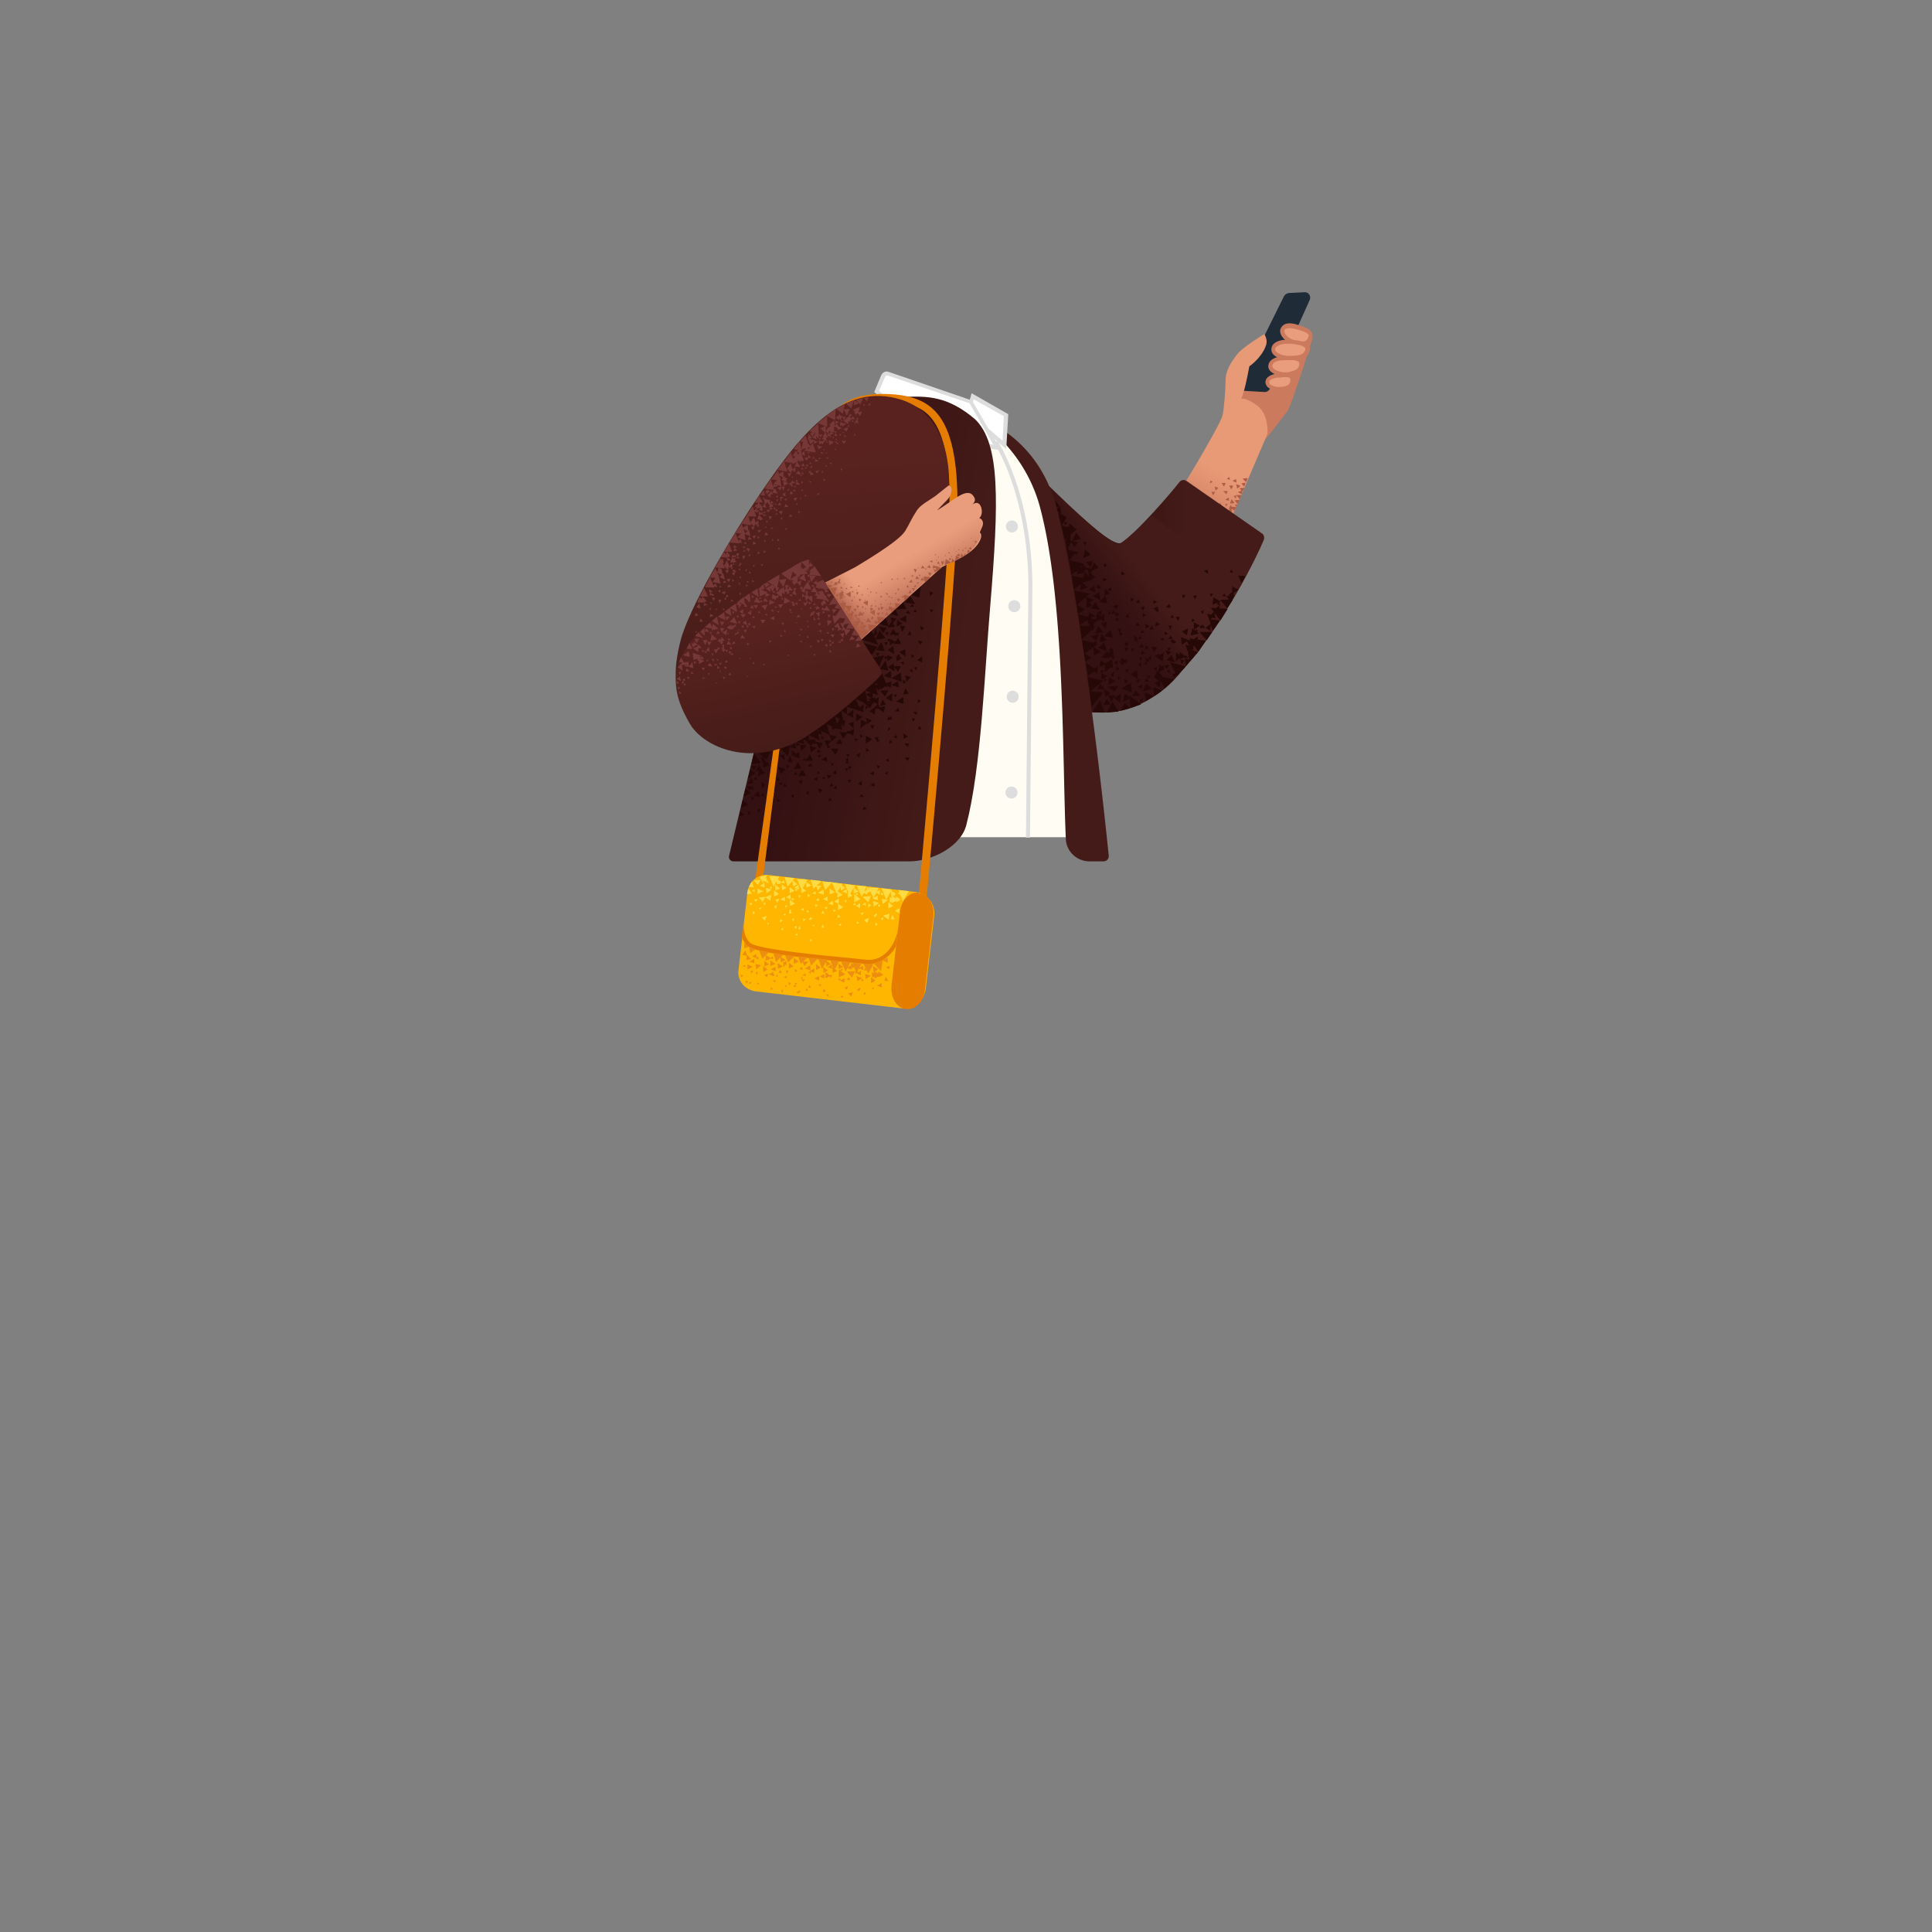 <svg xmlns="http://www.w3.org/2000/svg" viewBox="0 0 480 480" xmlns:v="https://vecta.io/nano"><rect x="0" y="0" width="480" height="480" fill="#808080" stroke="none"/><path d="M313.3 110.4l2.2-2.6 4.3-5.6c1.1-1.4 6.2-17.9 6.2-17.9l-8.6-1.2-7.8 8.7-2.1 8.5 5.8 10.1z" fill="#cc7a5e"/><path d="M320.2 72.8l3.9-.2c1-.1 1.7 1 1.3 1.9l-9.9 22.1c-.3.5-.7.8-1.3.8l-6.8-.4L319 73.6c.3-.5.7-.7 1.2-.8z" fill="#1f2b36"/><path d="M291.6 124.7s11.4-18.7 12.1-21.4c.4-1.3.8-6.9.8-8.9 0-2.5 1.6-4.7 2.8-6.3 1.2-1.7 6.8-5.1 6.8-5.1s1 1.4.4 2.9c-1.1 3.1-4.1 5.1-4.1 5.1s-.8 4.4-1.4 6.3l-.6 1.8s1-.5 4 1.7c2.9 2.2 2.5 7 2.5 7l-10.7 25-12.6-8.1z" fill="#e89976"/><path d="M318.6 82c.4-1.5 2.7-1.1 3.6-.7s3.9.9 3.4 2.5-1.6 2-3.6 1.5-3.7-2.1-3.4-3.3z" fill="#ea9d7d"/><path d="M323.4 85.9c-.5 0-1.1-.1-1.6-.2-2.1-.5-4.1-2.2-3.7-3.9h0c.2-.5.5-.9 1-1.2 1-.5 2.5-.2 3.3.1.2.1.4.1.6.2 1 .3 2.5.8 2.9 1.7.2.4.28 1.02.18 1.42-.4 1.7-1.58 1.88-2.68 1.88zm-4.3-3.8c-.2.8 1.1 2.2 3 2.6 2.1.5 2.7-.1 3-1.1.1-.2 0-.3 0-.4-.3-.6-1.6-1-2.4-1.2-.3-.1-.5-.2-.7-.2-.6-.2-1.8-.4-2.5-.1-.2 0-.3.1-.4.4z" fill="#cc7a5e"/><path d="M315.6 91c-.1-1.5 2.2-2 3.1-2s4.5-.5 4.6 1.3c0 1.7-1.4 2.3-3.4 2.7-2.1.1-4.2-.8-4.3-2z" fill="#ea9d7d"/><path d="M319.5 93.5c-2.1 0-4.3-.9-4.4-2.4h0c0-.6.2-1.1.6-1.5.8-.8 2.3-1.1 3.1-1h.7c1.2 0 3-.1 3.8.7.3.3.5.7.5 1.1.1 2.2-1.8 2.8-3.9 3.2-.1-.1-.2-.1-.4-.1zm-3.4-2.5c.1.8 1.8 1.6 3.7 1.5 2.2-.4 3-.9 3-2.2 0-.2-.1-.3-.2-.4-.5-.5-2.2-.5-3.1-.4h-.8c-.6 0-1.8.2-2.3.7-.2.3-.3.5-.3.8z" fill="#cc7a5e"/><path d="M314.9 95c-.1-1.3 1.9-1.7 2.7-1.8.8 0 3.5-.5 3.6.9.1 1.5-.8 2.2-2.6 2.3-1.8.4-3.6-.4-3.7-1.4z" fill="#ea9d7d"/><path d="M317.9 97.1c-1.1 0-2.1-.3-2.8-.8-.4-.3-.6-.7-.7-1.2 0-.5.1-.9.4-1.2.8-.9 2.3-1.1 2.8-1.1h.5c.9-.1 2.4-.2 3.1.5.3.2.4.6.5 1 .1 2.3-1.7 2.7-3 2.9-.3-.1-.5-.1-.8-.1zm1.4-3.4c-.4 0-.8 0-1.1.1h-.6c-.6 0-1.7.3-2.1.7-.1.1-.2.3-.2.5h0c0 .2.2.4.3.5.5.4 1.6.8 2.8.6 1.9-.2 2.2-.8 2.2-1.8 0-.2-.1-.2-.1-.3-.1-.3-.7-.3-1.2-.3z" fill="#cc7a5e"/><linearGradient id="A" gradientUnits="userSpaceOnUse" x1="303.842" y1="117.201" x2="294.862" y2="135.084"><stop offset="0" stop-color="#cc7a5e" stop-opacity="0"/><stop offset="1" stop-color="#aa5f4b"/></linearGradient><path d="M302.9 111.2c8.7 3.7 7.5 7.5 7.5 7.5l-5.6 13-12.2-8.5 6.9-11.5c.6-.8 2.3-.9 3.4-.5z" fill="url(#A)"/><path d="M316.3 86.6c.2-1.5 2.8-1.8 3.9-1.7s4.9.3 4.6 2c-.4 1.8-1.8 2-4.1 2-2.4.2-4.7-1-4.4-2.3z" fill="#ea9d7d"/><path d="M320.02 89.4c-1.7-.14-2.92-.5-3.72-1.4-.4-.5-.5-1-.4-1.5.3-2 3.4-2.2 4.5-2.1h.5c1.7.2 3.6.4 4.3 1.4.3.3.3.8.2 1.2-.5 2.3-2.5 2.4-4.6 2.4-.2.1-.48.03-.78 0zm-.32-4c-1.1 0-2.7.4-2.9 1.3h0c0 .1-.1.3.2.6.5.6 1.9 1.2 3.6 1.1 2.5 0 3.4-.4 3.7-1.6 0-.2 0-.3-.1-.4-.5-.7-2.6-.9-3.6-1h-.9zm-3.4 1.2h0z" fill="#cc7a5e"/><g fill="#ad5c44"><path d="M303.5 128l.2.8-1.1-.1zm3.3-2.6l.6-.1-.2.6zm-6.1-6l.6.3-.7.4zm-2.5 6.6l.3-.3.3.6zm6.4-.2l-.2-.6h.6zm1.9-2.5l.6-.3v.9zm3.5-4.5l-.4 1-.9-.9zm-2.1 5.4l-.4 1-.8-.9zm1.3-3l-.5.9-.8-.8zm-4 2.4l.2.8-1-.2zm-1.7-3.6h1l-.4.9zm3.2 5l-1.1.1.4-1.1zm-1.7-3l-.3.8-.8-.8zm-7.7 1.9l.8.3-.8.6zm12.2-4l-.4 1-.7-.8zm-6.6 7.1h.9l-.4.9z"/><path d="M303.4 127.5h1l-.4.9zm5.2-5.7v1l-1.1-.5zm-7.4 5.1l.9.2-.7.7zm7.2-3.9l-.4 1-.9-1zm-6.6-2.1l.9.3-.7.7zm2.7 7.3l.9.3-.7.7zm-1.7 1.5l1.5-.9.3 2zm-3-4.3l-.6 1.7-1.6-1z"/><path d="M298.4 124.4l.1 1.2-1.3-.1zm2.2 1.5l.3 1.3-1.3-.2zm4 3.5l.7-.1-.2.7zm-6.3-6.7l.6.2-.6.5zm-1.1.7l.4-.4.3.6zm-.5-1.7l.4-.4.3.7zm5.4 7.5l-1.5-1.1 2-1zm1.9-2.4l.6-.2v.7z"/><path d="M294.5 123l.5-.4.2.7zm7 2.7l-.3-.6h.8zm.3-.8l-.6.1.2-.6zm6.4-4.2l-.8.7-.3-1.1zm-2.8-2.2l.2.7-.8-.2zm-4.4 3.7h.9l-.5.9zm-.5 5h1l-.4.9zm-1.1-1.8l.9.1-.5.9zm7.1 1.1h-1.2l.4-1zm.6-7.5l.1.9-1-.4zm-8 4l.9.4-.8.7zm-4.5.2l.9.3-.8.7z"/><path d="M305.4 120.6l1 .1-.5.9zm.7 7.1l-.6 1.1-.9-1.2zm-.1-1.3v.9l-.9-.5zm-11-2l2-1.1.2 2.4zm-1.9-1.4l.9-.5.1 1.1zm14.1 3l-.6.9-.7-1zm-7.6-2.2l.9.3-.8.7zm2.3 2.8l1.2-1.7 1.3 2.1z"/></g><linearGradient id="B" gradientUnits="userSpaceOnUse" x1="247.018" y1="142.623" x2="314.145" y2="142.623"><stop offset=".394" stop-color="#331012"/><stop offset=".71" stop-color="#441b18"/></linearGradient><path d="M248.4 108.2s26.4 28.5 30.1 26.7c3.9-2.5 12.4-12.4 14.5-15.1.4-.6 1.3-.7 1.8-.3l18.7 13c.5.3.7 1 .5 1.6-1.6 4-9.7 20.5-19.7 31.8-11.1 12.6-19.4 13.3-36.5 8.1-16.1-6-9.4-65.8-9.4-65.8z" fill="url(#B)"/><linearGradient id="C" gradientUnits="userSpaceOnUse" x1="259.177" y1="152.239" x2="288.013" y2="129.951"><stop offset=".394" stop-color="#331012"/><stop offset=".71" stop-color="#441b18"/></linearGradient><path d="M286.2 128.1l22.4 16.8s-6.1 10.7-14.9 21.6c-7.5 10.3-21.7 13.5-33 7.4-18.4-11.4-6.8-59.8-6.8-59.8s21.1 21.5 24.1 21.1c1.4-.3 8.2-7.1 8.2-7.1z" fill="url(#C)"/><g fill="#260807"><path d="M271 141.1l.5-1.7-1.6.2zm-5-7.1l-.1-1.9-1.5.7zm3.1 4.7l1.9-.9-1.4-1.3zm-4.6-8.3l.8-.4-.9-.5z"/><path d="M262.5 126l.8-.2-1.2-1.5zm2.4 8.6l1.2-.3-1.1-1.5zm1.4-.2l2.2-.5-1.1-1.5zm-1-2.2l1.8-.9-1.4-1.3zm3.1 10l1.9-.9-1.5-1.2z"/><path d="M267.5 142.7l2-.5-1.3-1.5zm6.9 11.8l-.1-1.9-1.4.9zm-3.7-11.6l.9-1.6-1.6-.2zm2.9 10l.1-1.2-1.1.4zm.8 5.7l-1.1-.3.1 1zm5.8-6.1l-.6.8.9.1zm6.7 10.5l1.1.4v-1zm-5.7-1l.6-.8-.8-.2zm4.3 7.3l-.7-.8-.4.9zm-21.8-41.6l-.3-1.9-1.4.8zm1.4 9.2l1.1-2.5-1.5-.3z"/><path d="M265.6 139.3l1.7-2.1-2.3-.8zm17.4 21.5l1.2.1-.5-1zm-8.7-20.9v1l.8-.4zm13.5 12.3l-.1-1-.8.4zm-18.2-16.6l.4-.9h-.9zm-4.6-7.1l-2.2-1.2.9 3.4z"/><path d="M267.6 131.4l-3.9-.8.8 3.5zm1.8 8.7l-3.8-1 .6 3.6zm.6 3.8l-3.7-.9.5 3.5zm.7 3.6l-3.8-.8.6 3.7z"/><path d="M266 134.4l.9 1.6.9-1.3zm5 7.4l2-.7-1.2-1.4zm-.5.3v2.1l1.7-.8zm-3 8.1l.3 2.3 1.7-1.1zm2.2-2l.5 2 1.4-1.2zm-1.1-3.8l-.2 2.2 1.8-.6zm5 1.9l-.6-1.1-.7.8zm4 4.1l-1 .2.6.7zm1-8.5v1.1l.9-.4zm8.4 13.8l1.2-.6-1-.6zm-4.3 3.8l-.2-1-.8.5zm8.3 1.4l-1 .1.4.7zm-17.5-11.7l-.4-2.1-1.6 1zm1.5-5.3l-1-.3.2.9zm9.5 11.1l.2 1.2.9-.6zm-2.3-5.3l1 .1-.3-.9z"/><path d="M278.3 157.2l.3-1-.9.2zm-9.8-12.4l2.7-.7-1.6-1.9zm-2.2-2.2l1.8-.9-1.4-1.2zm4.1 3.9l1.7.7-.2-1.6zm-3.7-9.2l.9.5.1-.8zm6.9 26.1l2.2.1-.7-1.7zm12.9-12.2l1.2.6v-1.1zm-5.5-1.6l.7-.8-.8-.2zm3.4 7.7l-.6-.8-.5.7zm-7.9-6.7l1.1.7.2-1.1zm.1.9l-.5 1h.9zm7.4 1.9l.7-.7-.9-.4zm-9.5-7.2l-.1 1.8 1.4-.6zm-.2 11.9l2.2.3-.6-1.9zm-1.2-8.5l2 .2-.5-1.8zm6.8 11.2l.5-1.1-1.1-.1zm-1.6 5.5l-.9-.7-.2.9zm7.7-3.4l-.8.6.7.5zm3.7-12l1.2.1-.4-1zm-5.7.8l.4-1-1 .2zm6.2 5.7l-.8-.5-.1.9zm-2.7-7.8l-.9-.5-.1.9zM277 152l.2 1.2 1-.5zm-1.9-5.3l1.1.1-.3-.9zm-4.3 7.2l.3-1-.9.1zm6.3-.3l.3.8.7-.6zm8.9 7l.7 1.3.8-1zm-3.9-5.1l1.1-.1-.6-.8zm-2.1 9.4v-1.2l-.8.4zm9.5-3.3l.7 1.2.8-.9zm-3.9-5.2l1.1-.1-.6-.8zm-2.1 9.4l.1-1.2-.9.4z"/><path d="M271.5 150.4l-1.5-.9-.2 1.6zm-.5 4.1l.2-1.8-1.5.6z"/><path d="M272.1 153.1l-1.5-1-.2 1.5z"/><path d="M269.8 153.3l1.1 2.6 1.7-1.8z"/><path d="M267.9 152.6l.3 2.7 2.7-1.8zm4.1 1.9l2.1-.9-1.5-1.3zm0 3l2.1-.4-1.2-1.5zm2.7-1.3l.3-1.7-1.5.3zm-3.1.6l.1-1.8-1.4.6zm2.1-7.2l.9.4v-.9z"/><path d="M272.1 155.7l-3.9-.3.5 3.5zm1.5 1.8l-.4 2 1.7-.4zm4.3-.5l.4 1 .7-.6zm-2.6-4.4l.8-.1-.4-.8zm-3 6.6l.8-1.7-2.1.6zm12.3 4.3l.2 1.1.8-.6zm-1.9-4.8l.9.1-.3-.8zm-3.7 6.7l.2-.9-.7.1zm-8.1-4l.6-1.5-1.4.1zm.6-1.7l.9.4v-.8z"/><path d="M274.4 177l-1.1-3.1-1.9 3zm-1.7-17l-3.9-1 .5 3.5z"/><path d="M269.3 162.3l.4 2.1 1.5-1zm2.3-1.6l.2 2.2 1.7-1zm7.9 3.7l-.6-1.1-.7.9zm3.8 4.3l-1 .2.5.8zm1.3-8.4v1.1l.8-.4zm-7.9 1.6l-.6-1.1-.7.9zm3.8 4.3l-1 .2.5.8zm1.3-8.4v1.1l.8-.4z"/><path d="M276.8 163.8l-.3-2.3-1.6 1.1zm-1.8-2l-.7-2.2-1.4 1.4zm-1.7-10.3l-1.1-1.9-1.2 1.6zm3.2 14.5l-.2-2.2-1.7 1zm6.2 2.7l-.2-2.2-1.7 1zm10.5-5l.3 1.3.8-.8zm-2.9-4.9l1.1-.1-.6-.8zm-3 7.9l.2-1-.9.2zm-12.4-1.7l-1.5-.9-.2 1.6zm-2.2 2.4v-1.8l-1.4.8zm2.5.6l-1.6-.8v1.6zm3.3 3.1l2.7.9-.2-2.4z"/><path d="M269.8 164.7l.5 3.1 2.2-1.4zm5.5 5.6l1.8-1.1-1.5-.9zm3.7 4.1l1.9-1-1.5-1.1zm-4.5-7.4l1.6-1.3-1.6-.9zm.2 6.2l1.2-1-1.7-1.1zm17.2-8.6l-.8-1.9-1.3 1.3z"/><path d="M274.5 171.2l-1.1-1.3-.8 1.3zm8.8 1.7l-1.2-1.4-.7 1.4zm-6.6-8.3l.9.5v-1zm-2.6 4.5l-3.9-.9.6 3.7zm12.4-1.1l1.5 1.3.5-1.5zm-3.8 2.6l1 .5.1-1zm-4.9-1.6l.6-.6-.8-.4zm3 6.9l-1.4-1.2-1 1.9zm-1.5-4.9l1 .5.1-1zm-4.9-1.6l.6-.6-.8-.3zm3.5 7.4l-1.5-2.5-1.4 2.7zm10.3-11l1 .5.1-1zm-4.9-1.6l.5-.6-.7-.4zm2.9 6.9l-1.4-1.3-.9 2zm-7.5-6.2l1.1-.3-.7-.8zm-4.6 2.4v-.9l-.8.4z"/><path d="M281.1 170.2l-.8-.1.1.8zm6.5.5l.7-.6-.8-.4zm-13.4 1.3l-3.5-.2.5 3.8zm12.6.9l1.9-1.3-2.2-.9zm-2.1 1.3l1.9-1.3-2.2-.9zm4.2-6.1l-1.4-1.5-.7 1.7zm-11 2.3l-2.8.2 1.8 1.2zm-.8 2.3l-1.8.1.8 1.5z"/><path d="M288.5 168.9l-1.7.8 1.3 1zm-.8-1.8l1.7-.9-1.3-1.2zm-8.2 2.8l.8-.7-1-.5zm-3.6 5.1l-.9-1.4-.9 1.6zm8.1-1.4l-.9.3.5.7zm-.6-10.9l1.1-.4-.7-.7zm-4.5 2.5l-.1-1-.8.4zm7 2.8l-.8-.2.1.9z"/><path d="M292.9 166.9l-1.6.6.4 1zm-2.2.4l-.2-1-.7.5zm-2.8.7l1.4 3 2.4-2.2zm-7.3 4.8l.3 3.1 2.6-.9z"/><path d="M290.6 164.5l1.8 3.5 2.2-2.4z"/><path d="M294.6 165.6l1.3-1.6-1.5-.4zm-2.5-1.3l1.7-1.2-1.6-.9zm-1.6.8l-1.2.2.6 1zm5.2-2.3v1l.8-.3zm-7.5-3.9l1 .3-.2-.8zm.9 3.2l-1.8 1.1 1.6 1.2zm-10.6 10.2l-1.8 1.1 1.6 1.2zm17.9-15.3l1.2.4-.2-1.1zm-5.7-.5l.5-1-.9-.1zm4.6 7l-.7-.7-.4.7z"/><path d="M293.1 162v1.8l1.5-.7zm3.2-2.4l-1.3 1.3 1.5.6z"/><path d="M294.5 160.1l.5 1.6 1.2-.9z"/><path d="M295.9 161.7l1.5-2.5-2.6-.2z"/><path d="M295.6 164.4l2.1-2.4-2.7-.8zm-.2-5.4l-2-.7.2 1.9zm2.5-1.6l-1.7-1.3-.4 1.8zm-2.7-1.3l-1.6.8 1.3.9zm2.4 2l-1.5 1.1 1.4.8zm-6.1 1.8v-1.1l-.8.4z"/><path d="M295.5 158.6l2.2 3.4 1.9-2.8zm1.1-2.1l1.5-1.1-1.5-.8zm-3.8-2.2l.3-1.1-1 .1zm-.5 5.2l-.8-.5-.1.9zm6.3-4.4l-.6.8.7.2zm-4.7-6.4l.7-.8-.9-.2zm-2.2 4.8l-.5-.8-.4.8zm7.4-2l-.8.5.6.5z"/><path d="M279.7 161.9l.7-.9-1-.2zm-3.2 6.4l-.6-.7 1-.8zm8.5-3.9l-.7.4.6.5zm15.8-9.4l-1.3 1 1.2.7zm-1.4 1.1l-.5-.9-.5.7zm-1.4.9l1.8 2.1 1.4-2.1zm3.7-5.1l-1.3 1.3 1.6.5z"/><path d="M299.9 152.5l.6 1.6 1.2-1.2zm8.6-7.6l.9-1.8-1.8-.1z"/><path d="M301.3 156.8l1.8-2.6-2.7-.4zm5.5-8.9l-2.1.2 1 1.6zm-3.5 1.6l-1.8-1.1-.3 1.8zm-.3.9l-1.5 1.1 1.5.7z"/><path d="M300.8 151l2.4 3.2 1.8-2.9zm5.4-3.4l1.5-1.1-1.6-.8zm-9.2 1.3l.3-1.1-.9.3zm-.1 5.2l-.8-.4v.9zm6-4.6l-.6.6.9.4zm-2.7-6.9l-.2-1.1-.9.4zm1.2 5l-.8-.2.2.9zm4.6-6.2l-.5.8.8.1z"/><path d="M306.5 146.8l-1.3 1 1.3.7zm-1.9 1.4l-.4-.8-.5.7zm-1.5.8l1.8 2.1 1.4-2.1z"/></g><path d="M264 139.6c-.8-4.2-2.4-8.5-4.2-12.9-7.5-17.7-18.4-27.3-33.3-26.7-3.6.1-15 .3-21.4 26.6-.8 3.4-15.4 81.4-15.4 81.4H269l-5-68.4z" fill="#fffdf3"/><path d="M258.3 125.7c6.3 23.2 5.6 62.4 6.5 82.7.1 3.1 2.7 5.6 5.9 5.6h3.47a1.29 1.29 0 0 0 1.29-1.42c-.92-9.12-6.23-59.84-12.86-86.08-4.6-18.3-19.4-23.1-21.6-23.3 6.4 3.5 14.2 11.3 17.3 22.5z" fill="#441b18"/><path d="M241.7 98.5l-1.2 4.3 9.1 7.8.4-7.4z" fill="#fff"/><path d="M250 111.6l-10.1-8.7 1.5-5.2 9.1 5.2-.5 8.7zm-9-9l8.1 6.9.3-6.1-7.5-4.2-.9 3.4z" fill="#ddd"/><path d="M217.9 97.2l1.6-3.8c.2-.5.8-.8 1.3-.6l20.5 7 6.5 11.4-17.7-3.1-12.2-10.9z" fill="#fff"/><path d="M248.7 111.9l-18.9-3.3-12.6-11.2 1.7-4.1c.3-.8 1.2-1.2 1.9-.9l20.7 7.1 7.2 12.4zm-18.4-4.3l16.5 2.9-5.9-10.3-20.3-6.9c-.3-.1-.6.1-.7.3l-1.5 3.5 11.9 10.5z" fill="#ddd"/><linearGradient id="D" gradientUnits="userSpaceOnUse" x1="196.518" y1="154.529" x2="239.798" y2="162.429"><stop offset="0" stop-color="#331012"/><stop offset="1" stop-color="#441b18"/></linearGradient><path d="M246 150.8c2.2-26.4 2.5-40.5-3.7-46.6-6.8-5.8-11.8-5.8-17.4-5.6-3.6.1-16.7 1.7-23.1 28l-20.67 86.04c-.17.7.36 1.36 1.07 1.36H226c5.5 0 12.8-3.7 14.1-9.1 3.7-14.3 4.5-37.7 5.9-54.1z" fill="url(#D)"/><g fill="#260807"><path d="M218.6 175.4l1.5-.4-.8-1.2zm.1-4l1.3-1-1.3-.8zm3.9 2.9l1.9.6-.1-1.7zm-.9-2.1l-1.6 1.2 1.5.9zm-.2-2l1.8.6-.2-1.6zm-11.2 11.7l1.7.9.2-1.7zm9.3-14l1.8.6-.1-1.8zm-1.3-12.2l1.1 1.6.9-1.3z"/><path d="M217.1 170.2l1.2 1.4.8-1.6zm1.6 1.4l1.2 1.5.8-1.6zm1-1.7l1.6 1 .2-1.6zm-3.2 4.2l1.7.9.1-1.7z"/><path d="M215.6 173.6l1.4 1.3.5-1.6zm9.6-4.2l1.1-1.2-1.4-.4zm-2.4-13.7l1.4-.8-1.3-.9zm-1.7 4.6l1.4-.9-1.5-.7zm3.8-10.6l2.5.4-1.3-2.1zm-2.4 1.7l2.7-.1-.8-1.7zm1.6 5.6l.9-1.4-1.4-.2zm-2.4-2l1-1.3-1.4-.3zm-4.6 21l1.7.1-.7-1.3zm13.9-27.9l.9-.8-.9-.4zm-3.2 4l-.4-.7-.5.6zm4.1-.7l-1 .1.6.7zm-7.2 33.3l.8.9.4-.9zm-4.2-3.1l.8-.5-.5-.5zm.4 7.7l-.2-.9-.7.5zm-1.9-29.8l-1.3 2 2.1.3zm3-2.2l.5.8.4-.9zm-2.3 2.3l.5.8.4-.9zm-.1 3.6l.5.7.4-.8zm.3-6.1l.5.8.4-.8zm-2.3 5.2l.5.8.4-.9zm-.8-4l1.2-.8-.4-1.3zm.6.6l2.6-.3-1.4-2zm4.1 9.6l2.5.9-.2-2.3z"/><path d="M221 157.8l1.7-.3-.8-1.2zm-.4-1.9l1.8-.2-.9-1.3zm6.2 21l.8.7.3-.7zm-5.3 1l-.7.6.8.3zm6.5-3.2l.8-.5-.7-.5zm-21.9 20.8l1-.3-.6-.7zm-18.8-1.6l.9-.3-.6-.6zm37-24l.8-.4-.7-.7zm-6.7-10.9l-1.1-2.3-2.4 2.2 4.1 1.3-.6-1.2m2.9 11.7l-1.3-3.3-2.2 2.3zm2.9-16.8l1.7.7.1-1.7zm-.2-.8l-.7-1.7-1.3 1.2z"/><path d="M226.2 152.6l-.6-1-.5.7zm-22.1 36.2l1.5.4-.3-1.3zm16.8-33.1l-.9-2.2-1.5 1.5zm-2.8 17l-.8-3.3-2.4 2.1z"/><path d="M215.7 175.1l-.8-3.6-2.6 2z"/><path d="M214 176.8l-1.5-3.3-2.2 2zm10.9-5.8l-.5 1.6 1.4-.3zm-6.9 4.9l1.6 1.1.3-1.6zm-15.4 8.4l1 1.7.9-1.4z"/><path d="M206.4 186l1.2 1.5.7-1.5zm11.2-10.5l-1.6 1.2 1.3.8zm-7.2-.2l-1.5 1.2 1.5.9zm1.6 1l-1.6 1.3 1.6.7zm2.6-1.3l-1.6 1.1 1.5.9zm2.2 6.2l.4-1h-1zm-.8 5.3l-.8-.7-.1.9zm6.8-4l-.8.6.8.4zm-6.7 9.7l1 .4v-1zm-5.1-1l.6-.7-.9-.2zm3.6 6.8l-.6-.7-.4.7zm-.8-17.1l1.7-1.3-1.6-.8zm1.3 3.9l1.6-1.2-1.6-.8zm-2.4-5.5l1.6-1.2-1.6-.8zM200 189h2l-.8-1.6zm29-7.8l-.6-.8-.4.8z"/><path d="M220.8 177.9l-.4 1 1-.1zm1.1-5.2l.7.5.2-.7zm-6.9 3.6l.7-.6-.6-.4zm13.5-20.8l.4 1.1.7-.6zm-2.5-4.7l1.1-.1-.4-.7zm-2.9 7.3l.2-.9-.9.1zm4.9 1.1l.7 1 .5-.9zm-4.4 4.2l-.1-.9-.7.4zm-9.8 23.6l-1.1.6.8.6zm3.9-3.5l.3.9.6-.5zm-7.7-1.2h.9l-.3-.8zm4.4-7.9l1.8 1.6.9-2zm.7-1.9l1.6 1.1.3-1.8zm0 5.8l.4 1.6 1.1-.9zm11.5 0l.2 1 .6-.6zm-2-13.1l-.1-.9-.7.4z"/><path d="M186.6 197.9l.2 1 .6-.5zm2.5-3.7l.2 1 .6-.5zm-3.3 7.3l.2 1 .6-.5zm40.9-34.4l-.1-.9-.6.4zm-2.3 15.1l.1 1.4 1.1-.6zm-2-5.5l1.1.1-.3-1zm-4.5 7.5l.4-1.1-1 .1zm-12.5 8.2l.3 1.1.9-.7zm-2.6-5.5h1l-.3-.8zm-3.7 8l.2-1.1-.9.2zm13-13.9v-1.7l-1.3.5zm-4.1-.9l1.7-.5-1.1-1.2z"/><path d="M209.7 180.5l.3-1.6-1.5.4z"/><path d="M209 178.7l-1.9 1.8 2.1.9z"/><path d="M209 176.5l-1.7 1.4 2.3 1.4zm-.5 5.4l1.1 1.6.9-1.5zm-2.6.6l.8 1.7 1.2-1.2zm1.8 2.3h1.6l-.7-1.3zm-1.1-3.5l1.6-.5-1-1zm7.1 1.1v.9l.7-.4z"/><path d="M208.3 181.3l-.9-3.5-2.4 1.9zm-12.6 8l.6-1.7.6 1.9zm1.1-3l-.1 1.5 1.2-.4zm4.2-3.8l-1.7 1.2 1.6.4zm-3 1.9l-.2 1.1.9-.6zm4.9 1.4l-1.7-.5.2 1.6zm19.1-20.3l1.1 1.4.7-1.4zm-21.6 19.7l-1.7-.2.4 1.5zm6.2-1.3l-1.8.1.7 1.5zm4 4.2l-.6.9h.9z"/><path d="M212.2 183.6l.5.6.4-.7zm-6.7 2.4l.8-.4-.6-.5zm-2.4 7l-.9.6.8.4zm3.3-3.5l.3.8.5-.5zm-7-.5l.8-.2-.3-.6zm8.3 2.3l-.8.8.9.3zm2.5-3.9l.5.7.4-.7zm-7 .8l.8-.3-.5-.5zm-5.2-3.9l1.8.6-.3-1.3zm2.1-.3l1.5 1.4.6-1.7z"/><path d="M201.4 184.6l1.3.3-.2-1.2zm1.3-2.4l1.5.3-.4-1.3z"/><path d="M204.2 182.8l-.2.8.7-.2zm2-.2l-.9-3-2.4 1.6z"/><path d="M203.6 183.9l-.5-2.8-2.2 1.5zm-7.8 4l.5-2.8-2.4.9zm24.2-23.8l-1.4 2.1 2.1.4zm-22.9 23.8l1.6.5-.2-1.6z"/><path d="M221.9 163.3l-1.5-.5.1 1.5zm-25.7 22.3l1.6.4-.3-1.5zm26-23.1l-.3-2-1.4 1zm.1 4.3l-.3-2-1.4 1zm2.7-3.7l-.1-1.8-1.5.7zm-31.3 24.6l1.3 1.2-.2-1.5zm30.4-24.2l-1.5-.6.2 1.4zm-27.9 26.7l-1-.1.4.8zm32.2-41.7l.4-2.8-2.5 2.1zM222 160h1.9l-.7-1.5zm3.5-2.2l1-.1-.5-.9zm-4.5 1.7v-.8l-.6.3zm6.2 3.5l-.8-.4.1.9zM189 200.8l-.9.4.5.7zm4.1-2.4l.1.8.7-.3zm-6.6-2.4l.8.2-.2-.8zm38.3-7.8l.7.9.5-.9zm-3.9-3.4l.8-.4-.6-.6zm-.3 7.7l-.1-.9-.7.5zm-14.8 6.6l.9-.3-.6-.6zm10.4-4l1.1.3-.1-1zm-5.2-.5l.5-.8-.9-.1zm4.4 6.4l-.7-.6-.4.8zm-17.1-8.1l2-.2-1-1.5zm-7.8-4.2l1-2.1-3 .5zm-2.2 4.2l1.8-.9-1.4-1.1zm1.5-4.2l-.3 2 1.7-.5zm-5.9 12.8l-.2 1.3 1.2-.3zm.2-.8l1.8-.8-1.4-1.1zm13.1-9.6l1.9-.2-.9-1.5zm-11.3 2l1.8-.9-1.3-1.1zm-1.2 4.8l1.8-.9-1.3-1.1z"/><path d="M186.2 196.5l.7-1.1-1.4-.1zm1.1-5.1l.7-1.1-1.4-.1zm-.6-1.6l2.4-.2-1.8-2.4zm27.4 4.2l-.9.7.9.5zm3.7-3.9l.3.9.6-.6zm-7.8-.4l.9-.1-.4-.7zm-6.7 6.1l.2 1.2 1-.7zm-2.7-5.4h1.2l-.4-.8zm-3.5 8l.2-1-.9.2zm3.9-2l-.8.6.7.5zm3.3-3.4l.3.7.5-.5zm-7.1-.5l.9-.1-.4-.7zm10.5 2.6l-.6.8.9.2zm2.2-4.2l.4.7.5-.7zm-6.9 1.5l.7-.3-.5-.5zm-9.7-1.9l.7 1.8 1.2-1.2zm-6.1 7.2l1.7.3-.5-1.5zm-1.5-2.9l1.6-.3-.7-1.2zm2-3.2l1.7-.2-.8-1.3zm6.8 2.8l-.9.1.4.7zm-4.3.6l-1-.2.2 1zm4.8-.4l-.4.8.9.1zm-4.8-5.1l.6.5.2-.7zm-.4 7.5l-.7.6.7.4zm3.1-3.7l.3.8.5-.6zm-7.1 0l.9-.2-.5-.7zm3.7-3.8l.6-1.2-1.1-.1zm39.6-26.4l-1.2.9 1.2.6zm-1.5 3.5l.3-.9-.8.1zm-11.1-3.8l1.5-2.1-3.5-1zm3.2 0l-2.8.6 1.5 2.2z"/></g><g fill="#ddd"><path d="M255.9 208.1h-1l.6-62.8c-.2-22.8-8.4-35.1-8.5-35.2l.8-.6c.1.1 8.5 12.7 8.7 35.8l-.6 62.8z"/><circle cx="251.3" cy="196.9" r="1.5"/><circle cx="251.6" cy="173.1" r="1.5"/><circle cx="252" cy="150.6" r="1.5"/><circle cx="251.4" cy="130.8" r="1.5"/></g><path d="M229.5 230.7l-2-.1c.1-.7 6.6-71.7 8.1-96.9 1.8-30.1-5.1-33.1-13.5-33.8-13-1.1-15.2 4.7-18 14.4-2.5 8.8-2.4 9-15 107.5l-1.9-.2 15-107.7c3-10.4 5.9-17.1 20.1-15.9 10.9 1 17 7.1 15.3 35.9-1.4 25.1-8 96.1-8.1 96.8z" fill="#e57d00"/><path d="M224 250.5l-36.3-4.2c-2.7-.4-4.6-2.7-4.2-5.4l2.2-19.3c.4-2.7 2.7-4.6 5.4-4.2l36.3 4.2c3 .3 5 3 4.7 5.9l-2.1 18.2c-.4 3-3 5.1-6 4.8z" fill="#ffb600"/><g fill="#e57d00"><path d="M225.2 250.7h-.2c-2.3-.3-3.8-2.9-3.5-5.9l2.1-18.2c.3-3 2.4-5.1 4.6-4.8l.2.1c2.3.3 3.8 2.8 3.5 5.8l-2.1 18.2c-.2 2.8-2.3 5-4.6 4.8z"/><path d="M222.6 235.1l.5-4.1c-1.3 6.1-5.2 7.9-8.2 7.4-.5 0-1.9-.2-3.9-.4-6.6-.6-22.1-2.1-24.4-3.6-2-1.3-2-5-1.8-6.7l-.5 5c.3 1.1.9 2 1.9 2.6 2.2 1.4 13.3 2.7 24.8 3.8 1.9.1 3.3.3 3.8.4.6.1 1.2.1 1.9 0 2.2-.5 4.5-1.8 5.9-4.4z"/></g><g fill="#ffdb43"><path d="M222.3 222.6l-.7-.1.4-.7zm0 1.1l-1.3.6v-1.5zm1.5-.2l-1.1.7-.1-1.5zm-.4 2.2l.1 1.2-1.2-.6zm-.2-4.6l2.6.3-1.5 2.5zm-14.8 2.1v1.3l-1.2-.5zm2-2.3v1.1l-1.1-.5zm-.9 4.5l-1.3.7v-1.6zm3.9-3.9l-1.3.5v-1.5zm3.2-.2l-1.2.6-.1-1.6zm-6.6-.7l-1.1.7-.1-1.6zm-.6 1.7l-1.3.7-.1-1.6zm2.4.2l-1.2.6v-1.6zm-4.4-.8l-1.3.5v-1.5zm-2.8-.7l.1 1.3-1.5-.5zm-1.4.2l-.5-1.2 1.4.1zm18.7 3.9l-1.2.6v-1.6zm-4.8.2l-.2-1.4 1.5.4zm2.2-.7l-.2-1.3 1.5.3zm-5.6-.2v1.2l-1.1-.5zm-6.8-.6l.1 1.1-1.2-.4zm-1.3-1.1v1.2l-1.1-.5zm9.5 1.5v.8l-.9-.3zm-5.3-.6l.6.1-.3.6zm2.9 5.9l.3-.6.5.5zm-18 1.5l-.6.1.2-.7zm.5-4l-.1.5-.5-.3zm-4.6 2.2l.5.2-.4.4zm14.2 1.3h-.7l.3-.9zm.7-5.3l-.1.7-.7-.4zm-6 3l.7.2-.6.5zm2.3 5.5l-.6.1.2-.6z"/><path d="M202.3 229.7l-.1.5-.4-.3zm-4.6 2.2l.6.3-.5.3zM221 227l-.2 1.5-1.4-1zm-3.6 2.3l.7.2-.5.6zm4.9-.9h-1l.4-1.1zm1.7-6.8l-.2.9-.8-.6zm-8.3 2.9l.8.4-.9.6zm-1.4 2.9l-.6-.5.9-.3zm4.5-2.4l-.6.3v-.7zm-5.8-3.2l.2.6-.7-.1zm2.4-.8l.1 1.2-1.3-.4zm1 1.6l-.7 1.6-1.4-1.4zm-2.6.8l-1.6.8v-2.1zm9.3.2l-1.6.8v-2zm-5-1.1v1.2l-1.3-.5zm.5-1.4v1.2l-1.1-.6z"/><path d="M208.8 227.9l-.8.1.3-.8zm-3.9-.9h-.8l.3-.8zm2.3-.4l-.3-.6.8.1zm-4.5-1.2l-.3-.7.8.1zm6.3 4l-.1.7-.6-.4zm10.5-7l-.7-.1.3-.7zm-6.8 2l-.3.6-.5-.4zm9.9-2.3l-1.2.6-.1-1.5z"/><path d="M219 220.7l2.6.3-1.4 2.5zm-3.2-.2l2.5.1-1.3 2.6zm-3-.5l2.5.2-1.2 2.6zm-8.5-1l2.5.2-1.8 1.9z"/><path d="M201.4 218.6l2.7.3-2 1.9zm8.5 1l2.6.4-1.5 2.4zm-3.2-.4l2.6.4-1.5 2.4zm10.8 8.7l-.5-.4.7-.3z"/><path d="M215.5 229.3l-.8-.7 1.2-.6zm3.8-.6l-.5-.5.7-.3zm-1.6-1l-.4-.5.6-.3zm-19.9 3.1l-.5-.5.7-.3zm3.8-2.4l-.5.3-.1-.6zm-5.2-2.5l.2.6-.6-.1zm0-3.6v1.1l-1.2-.5zm2-2.5l.1 1.2-1.2-.5zm-4.5-.2h-.6l.3-.7zm3.6 4.9l-1.2.6-.1-1.6zm.7-4.8l-1.2.5-.1-1.5zm-.8 1.6l-1.2.6v-1.5zm2.9 0l-1.2.6-.1-1.5zm1.3-1.3l-1.3.6v-1.5zm-7.8.7l-1.2.6v-1.5zm1.6-.1l-1.1.6-.1-1.5z"/><path d="M195 222.8v1.1l-1.2-.4zm8.4.3l.1.8-.8-.3zm-5.1-.7l.6.1-.3.6zm2.8 6l.3-.6.5.5zm1.5-7l.1.8-.9-.2zm-5.2-.6l.8.1-.4.6zm2.9 5.9l.3-.6.5.5zm-1.3 4.1l-.7.1.3-.8zm.7-5.2v.7l-.7-.4zm-5.9 2.8l.7.3-.7.5zm3-1.5l-.8.1.2-.8zm-1.6-1.3l-.2-.7.7.1zm2.1 2.6l-.1.7-.5-.5zm.7-9.8l2.6.1-1.4 2.6zm-3.1-.5l2.6.3-1.8 2zm-1.4 4.2l-1.2.7v-1.6zm-5.3.1v-1.4l1.4.6zm-2.6-.1l.3-1.3 1 1.3zm.5-1.8l.7-1.3.5 1.5zm4.3 1.7l-.1-1.4 1.4.4zm1.2.3l-.2 1.5-1.3-.9zm-4.6 4.1l.6.3-.5.5zm5.8-.6l-.5-.6.8-.3zm4.6-2.4l-.7.3v-.7z"/><path d="M191.7 220.1l.1.7-.7-.2zm-3.8 4l-.6-.6.9-.2zm-.9.5l-.6.4-.1-.8zm.4-3.7l.2.6-.8-.1zm5.8 3.4l-.6-.8 1-.2zm8.1-1.8l-.6.4-.1-.9zm-6.6-3.9l.3.9-1-.2zm-4.5 4.2l-.7 1.3-1-1.1zm-1.2-4.2l-.7 1.3-1-1.2zm.9.7l.1 1.2-1.2-.4zm.6-1.2v1.1l-1.2-.6z"/><path d="M191 219.4l-.6-.1.3-.7zm3.2-.2l-1.2.5-.1-1.5z"/><path d="M191.1 217.6l2.5.2-1.4 2.5zm-2.4.2l1.9-.4-1.1 2zm1.3 7.2l-.4-.6.6-.2zm0 3.8l-.7-.8 1.2-.5zm-1.1-2.8l-.4-.4.7-.2z"/></g><g fill="#ed8e11"><path d="M217.9 241.2h-.6l.3-.6zm0 1.2l-1.2.5-.1-1.4zm1.6-.2l-1.3.6v-1.5zm-.5 2l.1 1.1-1.2-.4zm-2-4.9l2.3-.7-.4 2.7zm-12.2 2.7v1.1l-1.1-.5zm1.8-2.4l.2 1.1-1.2-.4zm-.2 2.9l-1.3.5v-1.5zm3.1-2.3l-1.1.6-.1-1.4zm3-.1l-1.1.6v-1.5zm-6.1-.6l-1.1.6-.1-1.5zm-.7 1.6l-1.1.6-.1-1.5zm2.3.1l-1.1.5-.1-1.4zm-4.1-.8l-1.1.6-.1-1.5zm-2.6-.6l.1 1.3-1.4-.5zm-1.5.2l-.4-1.1h1.5z"/><path d="M217.5 243.6l-1.1.7v-1.5zm-4.5.2l-.2-1.3 1.4.5zm2.1-.6l-.2-1.2 1.5.4zm-5.3-.2v1.1l-1.1-.4zm-6.3-.5v1.1l-1.2-.5zm-1.2-1.9v1.1l-1.1-.4zm8.8 2.2v.8l-.8-.3zm-5-.6l.7.1-.4.7z"/><path d="M208.9 247.8l.2-.5.5.5zm-16.9-2l-.6.1.2-.7zm.4-3.8v.5l-.5-.3zm-4.3 2.1l.5.2-.4.4zm12.7 2l-.7.1.3-.7zm.7-4.8l-.1.6-.6-.4zm-5.6 2.7l.6.3-.5.5zm3 2.5l-.5.1.2-.7zm.5-3.8l-.1.5-.4-.3zm-4.3 2.1l.4.1-.3.5zm25.4-6.9l.1 1.3-1.4-.6zm-5.9 8.6l.6.3-.5.4zm6.1-2.8h-1l.4-1zm.4-3.7l-.2.8-.8-.5zm-8.6 1l.7.5-.7.5zm-2.1 4.9l-.6-.5.9-.4zm4.2-2.4l-.5.4-.1-.7zm-5.3-2.9v.6l-.7-.1zm2.1-.8l.1 1.1-1.1-.4zm1 1.5l-.7 1.6-1.3-1.5z"/><path d="M210 242.1l-1.6.7v-1.9zm8.8.2l-1.5.8-.2-1.9zm-4.9-1.1v1.1l-1.1-.5zm.5-1.3l.1 1.1-1.2-.4zm-9.2 6.5h-.8l.3-.8zm-3.7-1h-.7l.3-.7zm2.2-.3l-.3-.6.7.1zm-4.2-1.2l-.3-.6.8.1z"/><path d="M205.9 247l-.1.6-.6-.4zm9.4-5.9h-.7l.4-.7zm-6.4 2l-.2.6-.6-.5zm9.3-2.3l-1.2.7-.1-1.5z"/><path d="M214.5 239.4l2.5.2-1.3 2.3zm-2.8-.2l2.4.1-1.3 2.4zm-2.8-.4l2.4.2-1.2 2.4zm-8-.9l2.4.1-1.8 1.9zm-2.6-.3l2.4.2-1.8 1.7zm8 .9l2.2.3-1.3 2.4zm-3-.4l2.3.3-1.4 2.3zm10 8.2l-.4-.4.7-.2z"/><path d="M211.5 247.6l-.8-.8 1.2-.3zm5.4-1.7l-.3-.4.6-.2zm-3.3.2l-.4-.5.6-.2zm-19.2.6l-.4-.6.6-.2zm3.7-2.3l-.5.3-.1-.6zm-5-2.3l.2.5h-.6zm-.4-1.9v1.1l-1.2-.5zm2.7-1.5v1.1l-1-.5zm-4.3-.2l-.6-.1.3-.6zm4.1 0l-1.2.6-.1-1.4zm-.7 1.6l-1.2.6-.1-1.4zm2.7 0l-1.2.5v-1.4zm1.2-1.2l-1.2.6v-1.6zm-7.3.7l-1.2.5v-1.4zm1.6-.1l-1.3.5v-1.4zm-.6 1.9l.1 1.1-1.1-.4z"/><path d="M200.1 241.8l.1.7-.8-.2zm-4.8-.7l.6.1-.4.7zm2.6 5.6l.3-.5.5.5zm1.4-6.5l.1.8-.8-.3zm-4.8-.7l.6.1-.4.7zm2.7 5.7l.2-.6.5.5zm-3-3.5h-.7l.3-.8zm-1.8 2.4l-.3-.6.7.1zm3.1-1.6l-.1.6-.6-.4zm-.5-5.3l2.5.3-1.7 1.6zm-2.9-.5l2.5.5-1.8 1.8zm-1.4 4.2l-1.1.6V240zm-5 0v-1.3l1.3.6zm-.3-2.4l.2-1.3 1 1.1z"/><path d="M184.4 237.2l.8-1.1.4 1.4zm3.5 3.6l-.2-1.3 1.4.3zm-2.6 2.8l.6.3-.6.5zm1.5-1.7l-.4-.6.7-.2zm-2.1.5l-.6.4-.1-.7zm.3-2.7l.2.5-.7-.1zm5.5 3.2l-.6-.7 1-.3zm7.6-1.7l-.6.3v-.8zm-6.1-3.6l.1.7-.8-.2zm-5.9-2.4l-1.2.4v-1.4zm1.3 3v1.1l-1.2-.4zm.5-1.2v1.1l-1-.5z"/><path d="M188.5 238.3l-.6-.1.3-.7zm3-.2l-1.3.6.1-1.4z"/><path d="M188.6 236.1l2.5.4-1.7 1.7zm-2.5-.9l1.6.6-1.3 1zm2 7l-.4-.5.6-.3zm-1.6 2.3l-.5-.3.7-.3z"/></g><linearGradient id="E" gradientUnits="userSpaceOnUse" x1="204.295" y1="179.094" x2="199.715" y2="112.393"><stop offset="0" stop-color="#441b18"/><stop offset="1" stop-color="#59221f"/></linearGradient><path d="M223.9 99.3c-14.1-4.4-24.3 7.4-35 23.3-7.6 11.2-17.8 28.7-19.8 36.5-1.8 7-2.5 14.8 4.3 20.4 6.6 5.4 11.5-9 20.7-14.7 6.8-4.2 19.7-1.8 28.6-15.8 9.8-15.1 13.8-22.4 13.1-29.9-.2-9.1-3.7-17.2-11.9-19.8z" fill="url(#E)"/><path d="M235.7 120.6c1.1.2.9 2.3-.4 3.6l-2.5 2.6c4-2.3 7.6-6.2 9.2-3.3.8 1.2-.9 2.1-.2 1.7s1.5-.5 2 .9c.5 1.9-.5 2.6-.5 2.6s1.3.4.8 2l-.7 1.6s1.1.5-.4 2.8c-1.6 2.3-4.6 3.7-6.4 4.5l-2.6 1.3-24.1 21.7c-8.8 8-19.5 14.1-22.7 17.3-3.2 3.1-14.5-18.6-14.5-18.6l39.8-20.4c9-5.4 11.6-7.7 12.4-9 1-1.6 1.4-2.8 2.9-5.1.9-1.4 3.1-2.5 4.5-3.5l3.4-2.7z" fill="#ea9d7d"/><linearGradient id="F" gradientUnits="userSpaceOnUse" x1="205.354" y1="149.846" x2="212.116" y2="161.341"><stop offset=".005" stop-color="#cc7a5e" stop-opacity="0"/><stop offset=".924" stop-color="#aa5f4b"/></linearGradient><path d="M168.4 173.1s4.1 6.1 11.3 5.6c6.1-.4 11.4-1.8 18.1-6.4 5.2-3.7 10-7.8 18.6-15.7 6.6-5.7 13.5-12.3 17.1-15.5 1-1 3.5-1.1 6.5-3.3.7-.5 3.1-2.6 3.5-4.3.2-1-.4-1-.3-1.4.3-.6.7-1 .7-2.2 0-.9-.7-1.1-.7-1.3-.2-2.5-3.4-3-8.4.7s-22.9 14.6-38.7 24.4c-12.5 7.8-14.6 11.2-27.7 19.4z" fill="url(#F)"/><linearGradient id="G" gradientUnits="userSpaceOnUse" x1="214.757" y1="147.786" x2="209.02" y2="152.219"><stop offset="0" stop-color="#cc7a5e" stop-opacity="0"/><stop offset=".924" stop-color="#aa5f4b"/></linearGradient><path d="M212.8 140.7c2.4 5.4 9.7 10.5 9.7 10.5l-9.1 8.2-9.1-14.1c1.1-.8 6.5-3.5 8.5-4.6z" fill="url(#G)"/><linearGradient id="H" gradientUnits="userSpaceOnUse" x1="197.579" y1="187.639" x2="189.972" y2="153.151"><stop offset="0" stop-color="#441b18"/><stop offset="1" stop-color="#59221f"/></linearGradient><path d="M218.7 166.2l-16.9-26.5c-.4-.7-1.3-.9-2-.5-3.1 1.6-11.4 6.3-19.3 12.4-16.4 11-13.7 20.4-9 28.4 3.5 5.7 15.2 10.9 28.1 3.4 8.2-5.1 16.2-12.7 18.8-15.2.6-.6.7-1.4.3-2z" fill="url(#H)"/><g fill="#ad5c44"><path d="M219.9 152.8h.8l-.4-.7-.4.7zm-10.5-6.7l-.6-.4.1.6.5-.2zm-1.6 1.1h0l-.2-.1-.1-.1.2-.4h.2l-.1-.2.1-.4h-.3l-.1-.2-.1.2-1.3.1 1.2 1.8.3-.8.2.1.1-.1-.1.1zm10.9 3.9l-.6-.1.2.7.4-.6zm-1.7 2l-.6.3.2.2h-.3l.4.4.1-.3.1.1.1-.7zm-10.1-8.4l-.3-.3-.1.5.4-.2zm5.1 2.1l-.4.2.4.2v-.4zm4.6.2h-.4l.1.4.3-.4zm1.5 7.5l-.4-.2-.2-.2-.4.6h.4v.5l.7-.5.1.3 1.7-1.5-2.1-.3.2 1.3zm-.7-3l-1.3.6 1.2.8.1-1.4zm-1.8-1.6h0l.1-.6-.1.1v-.2l-1.2.5 1.2.8v-.6zm-6.1-1.3l-.4-.6.5.3-.1-1.4-1.3.6.3.1.1 1.4.9-.4zm1.9-1.6l-1.3.6 1.2.8.1-1.4zm5.1 7.6l-.8-1.1-.6 1.1h1.4zm-6.5-4v.2h.1l.9 1.3.6-1.6h-1.3l-.3-.1.2-.8-.6.1.1-.2-.3.1.2-.4-.5.1.3.4-.3.1-.7.1 1.3 2.1.3-1.4zm6 6.3l1.7-1.5-2.1-.3.4 1.8zm-2.1-2.2l-.1.8.7-.4v.3l-1 .4 1.2.8v-.7l.2-.2.1.2.4-.6-.3.1-.7-.3.3-.3-1-.5.2.4-.3-.5.2-.2-.5-.2.2-.2-.8-.2.3.5-.2.1.3.2v-.1l.2-.2v.4h-1.5l.6.4v.3l-1-.2 1.1 1.7 1.1-1.9.3.1zm8-3.6l-1.1-.5v1l.4-.2.2.9 1.2-1.2-.8-.1.1.1zm-2.3-.1l-.8-.4.1 1 .7-.6zm-2.6.3l-.8-.4.1 1 .7-.6z"/><path d="M220.9 151.5l.9-.1-.4-.8-.5.9zm4.8-4.1l.7-.1-.2-.8-.5.9zm.8-3.4l-.7.7h.9l-.2-.7zm1.3-2.5l-.8-.2.4 1 .4-.8zm3.2 1.6l.4-.7-.8-.2.4.9zm-1.8-2.6l-.4.7h1l-.6-.7zm-1.8 3.3l1 .1-.6-.8-.4.7zm-2.7 5.4l1.3-1.1-1.4-.3.1 1.4zm-2.1 2l1.2-1.1-1.5-.3.3 1.4zm6.9-7.6l-.1-.2-.1.3.2-.1.1.6-.5-.7-.4.7h1l.1.5 1.4-1.3-1.6-.2-.1.4zm-17.9 10.3h.5l-.4-.5.4-1.1-.1-.1.2-.1-.7-.3.1.5-.9.1v-.1l-.3.1h-.2l-.1.1.1.2.3.3.8 1.4.3-.5zm2.8-1.9l-.1.6.5-.2-.4-.4zm-6.2-6.8l-.3-.3.4.1-.3-.5-.1.3-.3-.3-.6 1-1.8-.3.7 1 1-.7 1.3-.3zm4.6 5.2h0l.1.3.1.4.5-.6h-.3l-.4-.1zm1.5.8l.3-.6-.5.1.2.5zm-5.8-6.1h0l.4-.4h-.3l.1-.4-.6.1.4.7z"/><path d="M208.3 144.2l.5.1-.1-.6-.4.5zm2.6 7l-.4.4.5.1-.1-.5zm5.3-.6l.5.1v-.5l-.5.4zm-8.9-2.3l.9.5-.2.6-.7-1.1zm5.7-.5l.3-.7-.6.1.3.6zm-.5 4.2l.3-.8-.8.1.5.7zm-4.4-3.6l.3-.8-.8.1.5.7zm10.2 4.6l.3-.8-.8.1.5.7zm5-3.5l.3-.8-.8.1.5.7zm3.7-2.6l.3-.8-.8.1.5.7zm-16.6 5.6l.3-.8-.8.1.5.7zm2.3 1l.3-.8-.8.1.5.7zm-.8-4.1l-.1-.5-.4.4.5.1zm2-.6l-.6.1.4.6.2-.7zm-2-2.8l-.6-.3v.4l.6-.1zm1.6-.6l-.4.3.5.1-.1-.4zm-3.1.6l-.4.3.5.1-.1-.4zm11 2.4v.3l.5-.3h-.5zm-5.6 8.2l-.5-.1v.3l-.5-.5v.2l-.1-.1v.3l-2-.3 1 1.6.7-.7-.3 1.2 1.6-1.4-.1-.6.2.1zm4.6-5.1l-.1-.4-.2.4h.3zm-7.3 1.5l1.5-.1-.5-.6-.4-.4-.6 1.1zm.1 3.2l.2-.2-.4-.1.2.3zm1.8-2.1l-.2-.4-.1.4h.3zm7-3.1l.3.2.1-.4-.4.2zm-1.4-1.1l-.1.4.2-.2-.1-.2zm9.5-8.8l-.3.3.4.1-.1-.4zm-1.8-.1h-.2l.1.3.1-.3zm-6.4 9h-.3l.3.2v-.2z"/><path d="M220.3 149.1l-.3-.1v.3l.3-.2zm.2 2.3l-.2.2.4.1-.2-.3zm-1.3-6.7l-.3-.1-.1.4.4-.3zm.8 2.8l.4.1-.2-.4-.2.3zm-2.4-.1h.3l-.2-.4-.1.4zm-2.8 1.8l.2.2.1-.4-.3.2zm2.7 1.2l-.1.4.4-.2-.3-.2zm-1.9-4.3l-.2.3h.3l-.1-.3z"/><path d="M213 146.4l-.3.1.2.2.1-.3zm3 1.5l-.3-.1v.2l.3-.1zm-6.1-3l-.3.3h.3v-.3zm-.2 3.6l.4-.2-.3-.1-.1.3zm-.5-1.3l.1-.4-.4-.1.3.5zm3.1 1l-.2.2.3.1-.1-.3zm2-.2l.1-.3-.4-.1.3.4zm.7 3l-.1.4.3-.1-.2-.3zm2.5-1.9l-.2.2.3.1-.1-.3zm1.5-.8h.3l-.3-.3v.3zm0 4.2l.5-.1-.2-.4-.3.5zm6.5-7.2l-.3.6.6.1-.3-.7zm1.4-2.4l-.5.1.4.4.1-.5zm-3.7 1l-.3-.3v.4l.3-.1zm3.8 1.9l.6.1-.1-.6-.5.5zm1.2-3l.3.4.2-.4h-.5z"/><path d="M225 143.8l-.3-.3-.2.4.5-.1zm-4 6.4h.4l-.1-.6-.3.6zm3-1.8l.6.1-.1-.6-.5.5zm3.9-3.3l.4-.3-.5-.2.1.5zm-5.1 2.2l-.5.1.3.3.2-.4zm-3.7.9l-.3-.2-.1.6.4-.4zm-.1 1.7l-.4.3.4.2v-.5zm2.2-1.7l-.5-.1.1.4.4-.3zm2.3-1.9l-.5-.1.1.6.4-.5zm-1.6-2.3l-.3-.3-.2.4.5-.1zm-1.3 3.4l-.4.1.4.4v-.5zm13.5-7l.5-.8-.8-.2.3 1zm4.2-2.9l-.7.5.9.3-.2-.8zm.3 1.1l.8-.5-.6-.6-.2 1.1zm1.7-1.1l.8-.6-.7-.3-.1.9zm-3.9 2.3l.8-.4-.6-.6-.2 1z"/><path d="M235.8 139.2l.6-.3-.5-.3-.1.6zm-2.5.3l-.6.4.7.3-.1-.7zm-1.7-.3l-.6.3.7.3-.1-.6zm9-2.9l.8.3-.2-.7-.6.4zm-1.2 1.8l.6-.4-.3-.2-.3.6zm2.8-3.8l.1.8.4-.6-.5-.2zm-11.9 6.6l.9.3-.2-.8-.7.5zm2.1-.2l-.5-.3-.2.8.8-.1.1.5h-.2l-.1-.1-.4-.2.4 1 .4-.5-.1.4 1.3-1.1-1.4-.5-.1.1zm2.3-.3l1.6-.6-1.3-.9-.3 1.5zm2.6-1.1l1.2-.7-1-.6-.2 1.3zm2.3-2.6l-.5-.1v.3l.5-.2zm.2-.4h.3l-.2-.4-.1.4zm-1.4.2l-.4.1.3.2.1-.3zm3.4-.9l.1.2.2-.4-.3.2zm.1-1.2l-.2-.1.1.3.1-.2zm-.6-.9l-.1.3h.2l-.1-.3zm-5.5 3.6l-.2.3.4.1-.2-.4zm-3 2h-.3l.3.3v-.3zm1.8.3v-.2l-.3.1.3.1zm-1.3-1l-.3-.1.1.3.2-.2zm0 2.1l.4.1-.1-.2-.3.1zm4.4-3.6l-.3.1.3.1v-.2zm-1.5-.7l-.2-.2v.2h.2zm.2 1.9l-.1.2.3.1-.2-.3zm-3.8-.3l-.2-.2-.1.4.3-.2zm4.6-1.6l-.2.1.2.1v-.2zm2.3-1.5h-.2l.1.2.1-.2zm-4.6 3.1l-.2.3h.3l-.1-.3z"/></g><g fill="#753837"><path d="M185.7 152.3l.9.5.1-1.2-1 .7zm-2-.3l.9.5.1-1.2-1 .7zm13.8-2.1l.1-.1-.4.2-.1-.6-.7.3.7.3-.4.2.6.5.2-.8.6.5v-.8l-.6.3zm4.8-.1l-.3.6.7-.2-.4-.4zm-.9.9l-.3.7.6-.3-.3-.4zm-7.5 7.6l.5-.4-.5-.2v.6zm2.5-8.9l-1.5-1-.2 1.6 1.7-.6zm8 2.4v.7l.6-.4-.6-.3z"/><path d="M199.3 156.3l-.6-.1.4.6.2-.5zm1.7-.8l-.5.1.3.3.2-.4zm1.3-2.3h0l-.2.4.1.1-.1.4.6-.1-.3-.3-.1-.5zm1.2 3.5l-.3-.1v.3l.3-.2.6.5-.1-.8-.5.3zm9.5 3.1l-.3 1.1 1.1-.4-.8-.7zm-15.5-13.1l.4-.4-.7-.3.1.7-.5.8 1.1.4-.4-1.2zm4.1 5.3l-.4 1.1 1.1-.5-.7-.6zm8.1 5.3l-1 .2.8 1 .2-1.2zm-9.1-7.5h.2l-.2-.5-.4.5-.6-.1.4 1 .6-.9zm5.3-1.3l.7-.9h-1.2l.5.9zm6.4 7.8l-.7 1.5 2 .2-1.3-1.7zm-1-1.6l-.9-1.5-.8-1.2-.7-.9-.4-.8-.5-.7-.8-1.3-1.3 2 2.1-.3-.7 1.1 1.5.2-1.2 1.8-.8-.2.5 2.1 1.3-1.5 1.4.2-.5 1.1h-.8l.7 1.2.4-.9 1.1-.2-.7 1.3h2.2l-1.1-1.5z"/><path d="M209.5 155.7l-.4 1.1.7-.3.3 1.4 1.2-1.4-1.3-.2-.5-.6zm-8 5.2l.2-.5-.6.1.4.4zm-2.4-1.2l.2-.5-.6.1.4.4zm8.2-2l-1-.1.6.8.4-.7zm-3.1 1.7l.4-.5-.6-.2.2.7zm4.5-.2l.8.1-.2-.7-.6.6zm-6.1-7.1l-.5-.3-.3.7.8-.4zm-2.2 6.3l.6.1-.4-.6-.2.5zm.5-11.2l-.6-.5-.1.8.7-.3zm-1.6.3v.9l.7-.3-.7-.6zm.7-.2v-1.2l-.5.3-.4-.8-.4.7.7.1-.4.4 1 .5zm-9.9 4.3l.6-1.4-1.5.3.9 1.1zm6.6 0l-.5-.4-.1.7.6-.3zm-.6-3.7l.7.3-.1-.6-.6.3zm-7.4 1.5l.7.3-.1-.6-.6.3zm9.7 8.4l.4.2v-.4l-.4.2zm2-3.3l.5-.1-.3-.3-.2.4zm13 3.5l-1 1.3 1.7-.2-.7-1.1zm-5.5-6.5l-1.1-.2.2 1.1.9-.9zm.4 3.2l-1.1 1 1.1.2-.2.8 1.1-.4-.6-.5-.3-1.1zm-6.5-5.1v-1.5l-.2.1-.4-.2v.3l-.5.2 1.1 1.1zm-8.7 1.2l-.6-.2.1.5.5-.3zm-3.9-2.2l-.6-.2.1.5.5-.3zm-2.8.7l-.6-.2.1.5.5-.3zm19.4 4.2l.6-.6-.7-.3.1.9zm-.5 3.7l.6.3v-.5l-.6.2zm-1.6-1.7l.2-.8-.7.3.5.5zm3.1 1.3l.5-.6-.6-.2.1.8zm-5.2-7l-.7-.3.1.7.6-.4zm1.8 3.5l-.4.6h.7l-.3-.6zm-8.7 3.6l.6.2-.3-.6-.3.4zm.9 5.9l.4.2v-.4l-.4.2zm-.9-8.1l-.6.1.6.5v-.6zm-7.6-4.3l.8.8.4-.9-1.2.1zm6.5 1.4l-.6.1.5.4.1-.5zm1-3.2l-.6.1.5.4.1-.5zm10.3 11.8l.7.3-.1-.8-.6.5zm-6.7-7.7l-.2.8.9-.3-.7-.5zm5.4 6.3l-.7.1.5.7.2-.8zm.1-6.9l-1 .2.8 1 .2-1.2zm3.5 7.7l-.2-.5-.5.6.7-.1zm-4.3-15.1v-.5l-.8.6.8.5-.3.7.8.1-.1.4.3-.3 1 .1.4.5.2-.4h.8l-1.5-2.3-1.6.6zm5.3 14.8l.6.3v-.5l-.6.2zm2.8-.4l1.4-.3-.8-.8-.6 1.1zm-4.9-.3l-.1.7.6-.1-.5-.6zm0 1.7l.6-.1-.4-.6-.2.7zm.1 1.7l.4-.4-.6-.3.2.7zm-3.5-19.1l-1.6-.2.4 1.7 1.2-1.5z"/><path d="M205.7 149.6l.2-.6h-.2l-.4-.6.1-.4-.3.1-.9-1.5-.3.6.1-.4-.8.2.4.5-.1.3-.4-.6.1.1-.9-1.5-.8 1.2 1.4.2-.5.8.7.1-.4.6 2.1.3-.8.8-.1-.1v.1l.4.8.5-.6.5.1-.4-1.1.4.1.4.5zm-2.7.9l-.1.4-.2-.2-.3.3h.4l-.1.5 1-.4-.7-.6zm-2.2-7l.4-.6-.6-.1.2.7zm1.1-2.4l-.9.9h.4l-.4.8 3 .3-1.7-2.5-.3.7-.1-.2zm-2.4.3l-.4-.5-.5 1.9 2.2-.3-.9-.8.8.2-.2-.8.4.5.1-.8 1-.2-.7-.8-.3.7V139l-1.9.6 1.2 1.3-.8.5zm5.4 5.8l1-.2-.9-.9-.1 1.1zm-9.7-.8l.9-.9-1-.2.1 1.1zm6.9-1.2l-.6.4.7.3-.1-.7z"/><path d="M198.5 143.7l1.8.8-.5-1.9-1.3 1.1zm-2.2.2l1 .5-.6.1.6.9.5-.6.3.1v-.2l.7.9.3-1.4-1 .4.2-1.4.4.2.4-3.8-1.7.9-.7.5-2.6 1.5 2.5 1.9-.3-.5zm1.6-1l-1.5 1 .5-1.9 1 .9zm.4 6.2l.7.3-.1-.6-.6.3zm-1.9 3.2l.5-.2-.5-.2v.4zm2.8-.8l.1-.4-.4.2.3.2zm-1.5 3.3h.4l-.3-.3-.1.3zm3.4-6.7l-.7-.1.4-.4-.6-.2.1.6-.4-.1.4 1.4.8-1.2zm4.6 7.4l1-1.2-1.2-.2.2 1.4zm-.9-4.2l-.4-.4-.3.6.6.1 1.5.2-.8-1.3-.6.8zm-3.9-6.4l.4-.6-.6-.1.2.7-.3-.3-1.1 1.6 2.1.3-.7-1.6zm-25.5 16.7l.9.3-.2-1.2-.7.9zm4.8-.1l.1-.2-.4.1v-.7l-.8.2.6.4-.4.1.5.6.4-.5.5.6.1-.7-.6.1zm-.1 3.2l.7-.2-.4-.5-.3.7zm-3.5-7.8l-.4.6.7-.2-.3-.4zm3.2 11.9l.4-.5-.6-.2.2.7zm-3-11.2l-.3 1.6 1.7-.4-1.4-1.2zm.3-2.6l-.3 1.6 1.7-.4-1.4-1.2zm8.5 4.7v.7l.6-.4-.6-.3zm1.7 5.4l.1-.6-.5.2.4.4zm-3.7-1.5l.4.2-.1-.4-.3.2zm6.2 1.8l.2-.4-.4-.1.2.5zm-4.5-11.3l-.8.7 1.1.5-.3-1.2zm-4.3 5.1l.5-.4-.6-.2.1.6-.5.9 1.2.1-.7-1zm3.4-1.5l-.5.9h1.2l-.7-.9zm-10.9-.6l-.8.9 2 .5-1.2-1.4zm2-1l-.5.8 1.2.1-.7-.9zm14.6-7.6l-.5.9 1.2.1-.7-1zm-2.1-.2l-.7 1.3 1.7.2-1-1.5zm3.2-2.6l-1 .5 1.2.8v-.9l.5.9.6-1.2.3.1h-.2l.4 1.1.6-1-.5-.1.4-1.8 1.2 1.8-1.2.8.1.1-.8.5 1.5 1.1v-1.1l.7.3-.1-.7.6.2.1.6.6-.5-.1-.1-.2-.4h1.1l-.8-1-.4.8-.2-.5-.7.7-.2-1 .7-1.9-1.8.3v-1.3l-2.9 1.7 1.1.7-.6.5zm1.2-.1h-.3l-.3-.5.6.5zm-10.8 9.8l.4.9.7-.7h.2l-.2-.5-.5.4-.6-.1zm12.3-4.3l.7-1-1.3.1.6.9zm-4.4 3.8l.7-.9h-1.3l.6.9zm-4.9-1.4l.7-.9H184l.6.9zm-4 .6l.7-.9h-1.2l.5.9zm-2.1 7.1l-1.2.2.6.9.6-1.1zm12.7-1.5l.5-.4-.6-.2.1.6z"/><path d="M190.9 145.5h.4l-.2-.1.1-.1-.7-.7-.2.4-.5-.1.4 1.1.7-.5zm-5.6 11.7l.2-.8-.8.2.6.6zm2.4-1.7l-.8.1.5.6.3-.7zm.9-3.8l-.3.5.6.1-.3-.6zm-1.4 1.3l-.3.5.6.1-.3-.6zm-4.6 4.9l.6-.5-.5-.2-.1.7z"/><path d="M185.6 156.1l.5-.6-.6-.2.1.8zm-2.4 1.4l.5-.2-.6-.5.1.7zm-.9 1.8l-.2.4-.3.3h.2l-.1.1.3-.1.5-.2-.4-.5zm-3.9-2.6l-.2.4-.3.3h.2l-.1.1h.3l.5-.2-.4-.6zm1.2.5h0l.5.4.3.2.3-1.4-1.3.7.2.1zm2.1 4.8l-.6-.3.1.8.5-.5zm-1.8-1.9l-.6.3.6.4v-.7zm5.5 7.9l.4.2-.1-.4-.3.2zm.9-4.6v.3l.3-.3h-.3zm2.5-15.2l1.4-.7v.8l1.1-.5-.9-.5.3-.1-1.8-.8h1l-.2-1.3-1.3 1.3h.2l.2 1.8zM175 156l-1 1 1.1.9-.1-1.9zm1.4-1.3l-1.3 1.1 2 .4-.7-1.5zm1.9 9.5l.2-.4-.6-.1.4.5zm12.2-11.8l-.5.4.7.1-.2-.5zm1.8-.8l-.8-.2.5.7.3-.5zm-4.9-3.4l-.8-.3.4.7.4-.4zm4.7-.8l.6-.3-.6-.4v.7zM181 167.7h.7l-.4-.6-.3.6zm-.5-2.1l-.7.2.6.5.1-.7zm10.8-12l1.1.5v-1l-1.1.5zm-12 11l-.7.2.5.4.2-.6zm.8-5.4l-.8-1-.3.9-.1-.6-.6.8.7.3.1.6.6-.5-.1-.1-.1-.4h.6zm3.9-4.8l-.6-.1.2.7.4-.6zm2.8-4.1l-.4.8.9.1-.5-.9zm-1.6-.4l-.4.8.9.1-.5-.9zm-2 3.7l.4-.6-.6-.1.2.7zm-1.1-1l.4-.6-.6-.1.2.7zm-5.3 6.9l-1.1-.2.4 1.1.7-.9zm2.1-3.5l.4 1.1.7-1-1.1-.1zm0-1.6l.4 1.1.7-1-1.1-.1zm5.4-4.3l-.4-.1-.3-.7-.7.9.6.1.1.8.7-1zm.4 5.2l-.6.4.7.3-.1-.7zm1.6-.6l-.6.4.8.3-.2-.7zm-5-.2l1.9.5-.8-1.7-1.1 1.2zm5.4-7.3l1.8 1.1-.3-2.1-1.5 1zm-5.4 3.8l1.8 1.1-.3-2.1-1.5 1zm3.5-2.5l1.7 1-.3-2.1-1.4 1.1z"/><path d="M183.4 149.4l1.7 1-.3-2.1-1.4 1.1zM180 152l1.7 1-.3-2-1.4 1zm-1.6 1.2l1.8.9-.3-2-1.5 1.1zm-1.5 1.1l1.7 1-.5-2.1-1.2 1.1zm4 1.9l.4.1.2.1.1-.1.5.1-.5-.9v-.3l-1 .7.3.3zm.9 4.5l-.6.3.6.4v-.7zm-6.6-.4l.6-1.3h-1.2l.6 1.3zm-2.1-.5l.6-1.1h-1.2l.6 1.1zm2.9 7.9l.4-.4-.5-.1.1.5zm3-1.2l-.3.3.3.2v-.5zm-1.2 3.3l.4-.1-.3-.2-.1.3zm2.9-12.2l.5-.2-.4-.2-.1.4zm2.7-1.1l.3.3.1-.4-.4.1zm8.5-8.9l-.1 1.3.5-.2.2.5.5-.8.2.2.3-.7-.6.1v.1h-.2l-.8-.5zm-.8 2.7l1.4-.6-1.3-.7-.1 1.3zm-22.2 17.8l-.8.6 1.1.5-.3-1.1z"/><path d="M173.5 160.1l-.3.6-1 .4 1.3.9v-1h.9l-.9-.9zm-2.2-.4l-.7 1.5h1.4l-.7-1.5zm1.8.3l-.7-.6-.1.5-.5-.1.4 1.1.6-.6h.5l-.2-.3zm-1.5 7.4h.7l-.5-.6-.2.6zm-.9 1.2h.7l-.5-.6-.2.6zm-2.3 2l.1.7.5-.4-.6-.3zm1.1-.6l.5-.6-.6-.1.1.7zm-.7 2.4l.5-.2-.6-.5.1.7zm2.3-10.6l-1.4 1 1.7.4-.3-1.4zm1.3 3.1l.7-.3-.7-.3v.6zm5-1.2l-.6.1.5.6.1-.7zm-3 4.9h.7l-.3-.4-.4.4zm-.1-2.7l.5.7.3-.7h-.8zm.7-4.1l-.6-.4.1.6.5-.2zm-4.9 8.7l.3-.6-.6-.1.3.7zm-.9-3.6l-.6.1.3.7.3-.8z"/><path d="M177.3 162.4l-.6-.1.3.6.3-.5zm-6.7 3.6l-.2.8h.9l-.7-.8zm-2.2 3.2l-.6.5.8.2-.2-.7zm1.8 0l-.1-.7-.6.5.7.2zm4.8-5l-1.2-.5.2-.2v.2l.9.1-.6-.9-.1.5-.4-.2.4-.3-2.1-.7.2 1.8 1-.4-.1.6.4-.2.1 1 1.3-.8zm-3.8 1.4l-.2-1.2-1.1.2-.7-1.3-.5 1.2.8.1-1.1 1.2 1.2.8-.2-1.4 1.3-.1-.2.3v-.3l-.5.4.6.1h.6l-.1.1 1.2.3-.3-1.5-.8 1.1zm4.6-.2l1.2.2-.6-.9-.6.7zm.2-1.1l-.3-.5-.2.5h.5zm2.5-2.8l.4-.6h-.7l.3.6zm-1.1 3.8h.7l-.2-.5-.5.5zm.8.9l.6-.3-.6-.5v.8zm-2.8-3.9l.3-.5h-.8l.5.5zm6 .3l.8.2-.3-.6-.5.4zm21 .4l.2-.5-.6.1.4.4zm4.1-54.6l-1-.1.4-.8zm-1.3 7.7l-.2-.5.5.1z"/><path d="M207.2 109.8l-1.1.8-.2-1.2zm.9-1.5h-.9l.4-.7zm-3.3 1.3l-.4.8-.6-.6zm3.5.4l-.1.5-.4-.3zm2.4-3.9l-.3 1.1-.9-.6zm-3.3 5.3l.4.2-.3.3zm-.7-2.6l.4-.4.1.5zm-1.7 2.8l-.3.4-.2-.3zm1.7 3.7l-.6-.1.3-.4zm-1.5-1.5l.6-.2-.1.4zm-.1-1.3l.4-.1v.3zm.1-2.7l.5-.1v.4zm-2.7-2l-.9.3.1-.8zm4.6 0l-1 .2.3-.9zm-3.2 1l-.4-.8.8-.1zm1.7-1l-.3-1 .8.1zm1.7-2.1l-.3 1-.6-.6zm-2.2 1.9l-1.3-1.2 1.4-.6z"/><path d="M207.2 104.4l.3 1.7-1.5-.5zm-1.8 5.2l-1.2-.6.9-1zm-2.1-4.4l.1 2.8-2.3-.9zm2.2-1.9v2.8l-2.3-1z"/><path d="M207.6 101.6l-.1 2.8-2.2-1.1zm-1.4 7.2v-.5h.4zm1.3-1.1l-.1-.6.5.1zm.7-1.2l-.9-.7.8-.5zm-.8 3.4l.5-.3v.5zm-1.7-1.1l-1.3-.4.7-1zm-2.4.2l-.7-.9.9-.3zm5.6 7.9v-.5l.5.2z"/><path d="M204.6 119.5v-.6l.5.4zm-7.7 1h-.9l.4-.7zm-1-.4l-1.2.6-.1-1.2zm4-4.2l-.9-.2.6-.6zm-1.2 4.4l-1 .1.2-.7zm3.5-2.4l-1 .1.3-.8zm1.2-3.3l-1 .1.2-.7zm0-6.4l-1 .1.3-.8zm6.8 1.3l-.5.8-.6-.7zm-6.6 7.3l-.6.8-.4-.5zm-2.8-3.2l-.3.9-.7-.7zm-5.5 8.8l-.5.9-.4-.6zm9-4.8l-.2-.5.4-.1zm-3.4-9.8l.8 1-1 .4zm1.4-.2l-.5.9-.6-.9zm-.9 9.3l-.1.7-.5-.3z"/><path d="M201.7 115.7v.7l-.5-.3zm.7-1.8l-.5.1.1-.6zm-.8 1.3l-.5.1.1-.5zm-2.7 3.2l-.1-.4.4-.1zm1.3-1.8l-.2-.5h.5zm-1 .7l.5.2-.4.5zm-.1 2.2l.4.3-.4.4zm-.7-2.6l.2.9-.9-.1zm-1.2 4.1l.4-.4.2.4zm1.6-11.3l1.3-1.5.7 1.7zm3.7-.3l-1.2 1-.5-1.4z"/><path d="M203.2 109.7l-.9.6-.1-.8zm-.3-.5l-1.1-.5.8-.8zm-.9 1.7l-.6.4-.1-.7zm2.9-1.1l-.5-.2.5-.3zm-1.6 4.2l.3-.4.3.5zm.5-1.6l.6-.1v.6zm-3-.2l.3.4h-.6zm3.1-3.3l-.3.4-.2-.5z"/><path d="M199.7 108.9l1.8 2.1-2.4.7zm-6.7 11.9l-1 .3.2-.9zm4.6-.9l-1 .3.1-.8zm.9-3.8l-.4-.5.6-.1zm1-1.4l-.5-.5.6-.1zm-.5-2.1l-.2-.5h.4z"/><path d="M201.5 113.7l-.7.1v-.8zm-2.6 1.2l-.4-.6.6-.1zm-4.3 7l-.4-1h.8zm3.2-8.1l.3-.9.6.6z"/><path d="M200 113.3l-.9-.5.7-.8zm-2.8.8l.5-.9.7.7zm.7-1.7l.5-.9.5.6zm-1.8 6.1l-.4-.9.9-.1z"/><path d="M198.7 112.9l-.5-.9h.8zm-1.9 3.6l-.2 1-.8-.6zm2.2.1l.4-.5.2.5zm1.1-.9l.5-.4.2.6zm-1.2 8.4l-.2-.4.5.1zm2.2-4.6l.5.2-.4.3zm-.6 3.7l-.7.1.3-.4zm-1.6-1.4l.5-.2.1.4zm4.1 1.3l.2-.6.4.2zm-4.7 4.5l.1-.7.4.3zm-2.4-1.7l-1 .1.3-.8zm-5 7l-.9.1.2-.8zm-9.3 6.3l-.9.1.2-.7zm1.6-2.4l-1 .1.3-.8zm13.9-14.1l-.9.1.3-.8zm1 .9l-.5.9-.5-.7zm-10.3 9.4l-.4.9-.5-.7zm1.4-1.4l-.6.7-.4-.5zm8.8-6l-.2-.5h.4zm-4.7-2.6l-.1.7-.5-.3zm2.2.8l-.1.6-.6-.3zm-.2-.6l-.5.1.1-.5zm-1.3 1.4l-.2-.5h.4zm1.7-5.7l-.5.4-.1-.6zm2.9-1.1l-.5-.2.5-.2zM197 122l.3-.5.4.6zm-3.1 1.7l.4-.4.2.6zm.8-4.9l-1.4-.9 1.3-.8zm4-5.3l-1.8-.2.8-1.3zm-.1.9l-1.6.9-.2-1.6z"/><path d="M198.8 116l-1.4-.1.6-1.2zm-2.3-.9l.4 1.7-1.5-.2zm-1 4.7l-1.4-.6.9-.9zm-2.2-3l.6 2.6-2.3-.3z"/><path d="M194.8 114.5l.8 2.7-2.4-.5z"/><path d="M196.5 112.4l.8 2.7-2.5-.4zm.3 8.6l-.3-.5h.6zm1.1-1.1l-.2-.6h.5zm1.1-2l-.7-.1.2-.6zm-1.4-.6l-.9-.6.9-.6zm-2.1 4.5l.5-.4.1.5zm-2 14.1l.3.5-.5.1zm-3.7.8l.5.5-.6.1zm4.2-8.8l-.3-.9h.8zm-3.7 1.4l.5.3-.4.3zm2 4.9l-.4.2-.1-.5zm-2.3-3.1l.3-.4.1.4zm2.1-.1l-.3.5-.3-.3zm-3.8 2.1l.4.5-.5.2zm-.1-6.5l.4.5-.5.1zm2.9-.6l.5-.8.5.7z"/><path d="M193.2 125.5l.5-.7.4.7zm-1.9 3.6l-.3-.8h.8zm-1.4-1.3l.5.2-.3.3zm3.1-.7l-.5-.4.7-.3zm.5.3l.2-.4.3.4zm2.6 1.1l.2-.7.6.4zm-1.1 2.8l.6-.1-.3.5zm-2-3.9l.1.5-.5-.1zm1.4 1l-.1.7-.4-.2zm-1.2-5.8l-1.4-.2.7-1.1zm.7-.7l-.7-.7 1-.4zm3.2-3.4l-.3.3-.1-.5zm1.7-1l-.3-.2.3-.1zm-.5 3v-.5l.4.3zm6.3-10.8l-1 .7-.2-.9zm-.3 1.3l-.9.6-.4-1zm-3.7 0l.4 1.1-1.2-.1zm-1.7 1.1l.8 2.3-2.1-.3z"/><path d="M201.9 110.1l.8 2.3-2.1-.3zm9.7-5.6l-.8-.4.5-.5zm1.8-4.3l-1.3.5.2-1.3zm-.1 5l-.9-.4.6-.6zm-3.3.1l-.6.7-.4-.8zm6.3-5.1l-.3.7-.3-.5zm-.5-1.5l-.4 1-.7-.8zm-3.6 9l.4.4-.4.2z"/><path d="M212.1 105l.6-.1-.1.4zm-2.3 2.4l-.4.2-.1-.3zm-.2.8h.6l-.2.5zm.9-2.5h.5l-.1.4zm2-1.5l-1.1-.1.5-.7zm-2.9.2l-.3-.9.8.1zm1.4-.7v-.9l.7.3zm2.3-1.4l-.7.8-.4-.9z"/><path d="M210.4 103.3l-.8-1.6 1.5-.1zm3.2-2.2l-.4 1.7-1.3-1z"/><path d="M210.8 105.4l-1.3-.9 1.2-.6zm-.9-5l-.5 2.4-1.6-1.2zm2.3-1l-.7 2.1-1.4-1.3zm2.3-.5l-.8 1.6-1.1-1.2zm-2.8 6v-.5l.5.2zm1.1-.5l.1-.7.4.3zm.9-1l-.6-.9 1.1-.3zm.6-2.8l.5-.2v.5z"/><path d="M211.3 104.8l-1.3-.6 1-.9zm-2.5-.4l-.5-1 1-.1z"/><path d="M209 103.6h-.9l.5-.7zm-.6 1.3l-.9.5.1-.9z"/><path d="M208.5 104.4l-.9-.7.8-.4zm-1.5 1.3l-.6.3v-.6zm3-.1l-.3-.5h.5zm-2.5 3.7l.2-.4.3.4zm1-1.5l.5.1-.3.5zm-2.9-1.1l-.1.7-.3-.2zm3.8-2.1h-.5l.1-.4zm.4.7l-1.1.6.1-1.1z"/><path d="M209.2 106.4l-1.1.4v-1zm-2-1.3v2.4l-1.9-.8zm-8.5 4.6l.5 2.3-2-.4zm-7.4 12.6l-.9.1.3-.9z"/><path d="M191.5 119l.8 2.7-2.4-.3zm-3.8 10.8l-.9-.4.6-.6zm4.4-6.9l-.9-.2.3-.7zm-2.4-1.1l.4 1.3-1.2-.1zm1.5.2l-.7.8-.4-.9zm-1.1 6.1h-.6l.2-.4zm-.9 1.1h-.5l.2-.5zm-2.2 2.3v-.5l.5.1zm.8-1l-.1-.5h.5zm-.3-5.6l1.1-1.7.9 1.6zm4-.6l-1.5 1-.2-1.4z"/><path d="M191.6 124.9l-.7.4-.2-.9zm-.1-1.2l-.9-.7.8-.5zm1.3.4h.6l-.3.5zm-3-.6l.2.5h-.5zm3.5-2.8l-.5.2-.1-.5zm-4.9 4l1 1.3-1.5.4zm-.1 6.3l-.3-.6h.6zm-.9-2.5l-.2-.4.5-.1z"/><path d="M194 124.1l-.3-.5.6-.1zm-4.6 3.7l-.9.1.1-.8zm-1.3-.4l-.8-.5.7-.6zm-1.6 2.8l.6-.3v.5zm1.4-.5l.4-.3.2.5zm4.3-4.2l-1 .5-.1-1zm-2.9.2l.2 1.2-.9-.2zm-9.7 13l.2 1.2-1.1-.3zm13.3-13.3h-.4l.1-.4zm-.7-.3l-.8-.1.3-.6zm1.6-6.6l.3 2.3-1.9-.6zm-12.5 19.8l-.8-.3.5-.6zm1.8-2.3l-.9.1.2-.7zm8.2-9.5l-.4.8-.5-.5zm1.5-.1l-.6.1.1-.5zm-8.5 8.6l-1-.4.7-.7z"/><path d="M189.1 129.2l-.3-.5.6-.1zm.9-1.5l-.3-.5.5-.1zm2-1.3l-.7.3v-.8zm-2.6 1.5l-.3-.5.5-.1zm-1.9-1.8l.3-.9.6.6zm2.9.1l-1-.3.6-.8zm-12.1 15.6l.3-.9.7.7zm8.8-10.1l-.5-.8.8-.1z"/><path d="M187.7 129.8l-.3 1-.6-.5zm-1.7 2.3l-1.6-.9 1.3-.8zm-5.1 6.5l-1.8-.2.7-1.3zm8.7-9.5l-1.5-.1.5-1.1zm3.5 5.4l.1-.7.5.4zm-4 6.2l.1-.6.4.2zm-1.2-5.6l-.9.2.2-.8zm-1.1-1.1l-1 .1.3-.8zm-3.8 8l-1 .1.2-.7zm7-7.2l-.2-.6.4.1zm-4.5 10.3l.3.5-.5.1zm.4-8l-.3-.9.8.1zm-3.6 1.4l.5.4-.4.2zm1.9 5l-.4.2v-.6zm-2.3-3.2l.5-.4v.4zm2.1-.1l-.2.5-.4-.3z"/><path d="M183.2 138.3l-.3-.8h.8zm1.5.7l-.3-.9h.8zm.2-2.7l-.4-.4.6-.2zm.5.3l.3-.5.3.5zm-.6-1.5l.4-.5.3.5zm3.4 2.6l.1-.7.5.4zm-1.2 2.8l.5-.1-.1.5zm-2-3.9l.1.5-.5-.1zm1.4 1l-.1.7-.4-.3zm-5.1.8h-.6l.2-.5z"/><path d="M181.1 138.4l-.3-.5.5-.1z"/><path d="M181.5 138.3l-1.5-.1.6-1.1zm5.8-9.7l.5 1.6-1.5-.2zm-.9 4.6l-1.4-.6 1.1-.9z"/><path d="M184.3 130.1l.8 2.6-2.5-.3z"/><path d="M185.8 127.8l.8 2.7-2.5-.4z"/><path d="M187 125.8l.9 2.5h-2.5zm1.5 4.7l-.8-.6.6-.5zm-7.4 4.4l.8 2.2h-2zm1.6-2.6l1 2.7-2.5-.2zm2.2-.6l.3 2.5-2-.7zm-10.2 22.7l-.9.1.2-.8zm1.1-4.1l-1 .2.2-.7zm1.4-2.5l-.9.1.2-.7zm4.3-4.1l-.4.9-.6-.6zm1.3-1.6l-.5.9-.5-.6zm3.4-.2l.4.5-.5.1zm-2.4 5.3l.4.4-.5.2zm-.1-7.4l.6.3-.4.3zm2.4 4.8l-.5.2v-.5zm-2.7-3l.5-.4.1.4zm2.2-.3l-.2.6-.3-.2zm-3.6 2.5l.4.5-.5.2zm1.2-5.6l.5.3-.2.3zm-2.1 2.4l-.9-.3.6-.7zm2.3-1.9h-.5l.2-.4zm-.8 1.1h-.5l.2-.4zm-1.9 2.5l-.2-.5h.5zm.7-1.1l-.2-.6.5.1zm.4.4l-.2-.5.5-.1zm-1-2.3l-.3-.6h.6zm1.9-.9l-1 .1.3-.7zm-2.6 2.6l.5-.4.1.5zm1.2-.6l.5-.3.2.4zm-7.6 9.5l.4 1.3-1.1-.3zm1.8-.4l-1-.3.5-.6zm1.6-2.5l-.9.2v-.8zm1.1-1.1l-1.1-.3.7-.7z"/><path d="M182.5 139.7l-.3-.4.5-.1zm.9-1.4l-.4-.5.4-.1zm-.7.2l-.3-.5.5-.1zm-10.1 14.6l.3-.9.6.7zm8.1-10.6l-.5-.8.8-.2zm.4-1.9l-.2.9-.7-.4zm-1.5 2.3l-1.6-.7 1.2-1zm-4.5 6.8h-1.9l.6-1.4z"/><path d="M183 139.6l-1.6.2.5-1.3zm3.9 5.1v-.6l.5.3zm-5.3 4.8l.1-.6.5.4zm.1-3.8l-1 .3.3-.8zm-1.2-1l-.9.2.3-.7zm-3.2 8.3l-1 .3.2-.8zm6.5-7.6l-.3-.5.4-.1zm-3.9 2.4l-.3-.8h.7z"/><path d="M176.4 149.6l.5.2-.3.3zm-3.2 7.4l-.4.2v-.4zm2.9-5.6l.4-.4.2.4zm2.1-.3l-.2.5-.3-.1zm-.9-1.8l-.4-.8h.8zm1.5.6l-.3-.9h.7zm.1-2.7l-.5-.4.6-.3zm.4.3l.3-.5.3.3zm-.6-1.5l.2-.5.4.3zm1.7 2.5l.1-.8.5.4zm-.9 2.8l.5-.1-.1.5zm-2.3-3.8l.2.5h-.6z"/><path d="M180.4 148.4v.7l-.5-.3zm-5.1 1.1l-.5.1.1-.5z"/><path d="M175.2 149.5l-.3-.4.5-.1z"/><path d="M175.6 149.4h-1.5l.4-1.2zm5-10.2l.6 1.6h-1.4zm-.5 4.8l-1.3-.6.9-.9zm-2.4-2.9l1 2.5-2.4-.1z"/><path d="M179.1 138.6l1 2.6-2.5-.2zm2.9 2.5l-.8-.4.6-.6zm-7.1 4.9l1 2.2h-2zm1.5-2.6l1.1 2.6-2.4-.1zm2-.8l.6 2.4-2-.4z"/></g></svg>